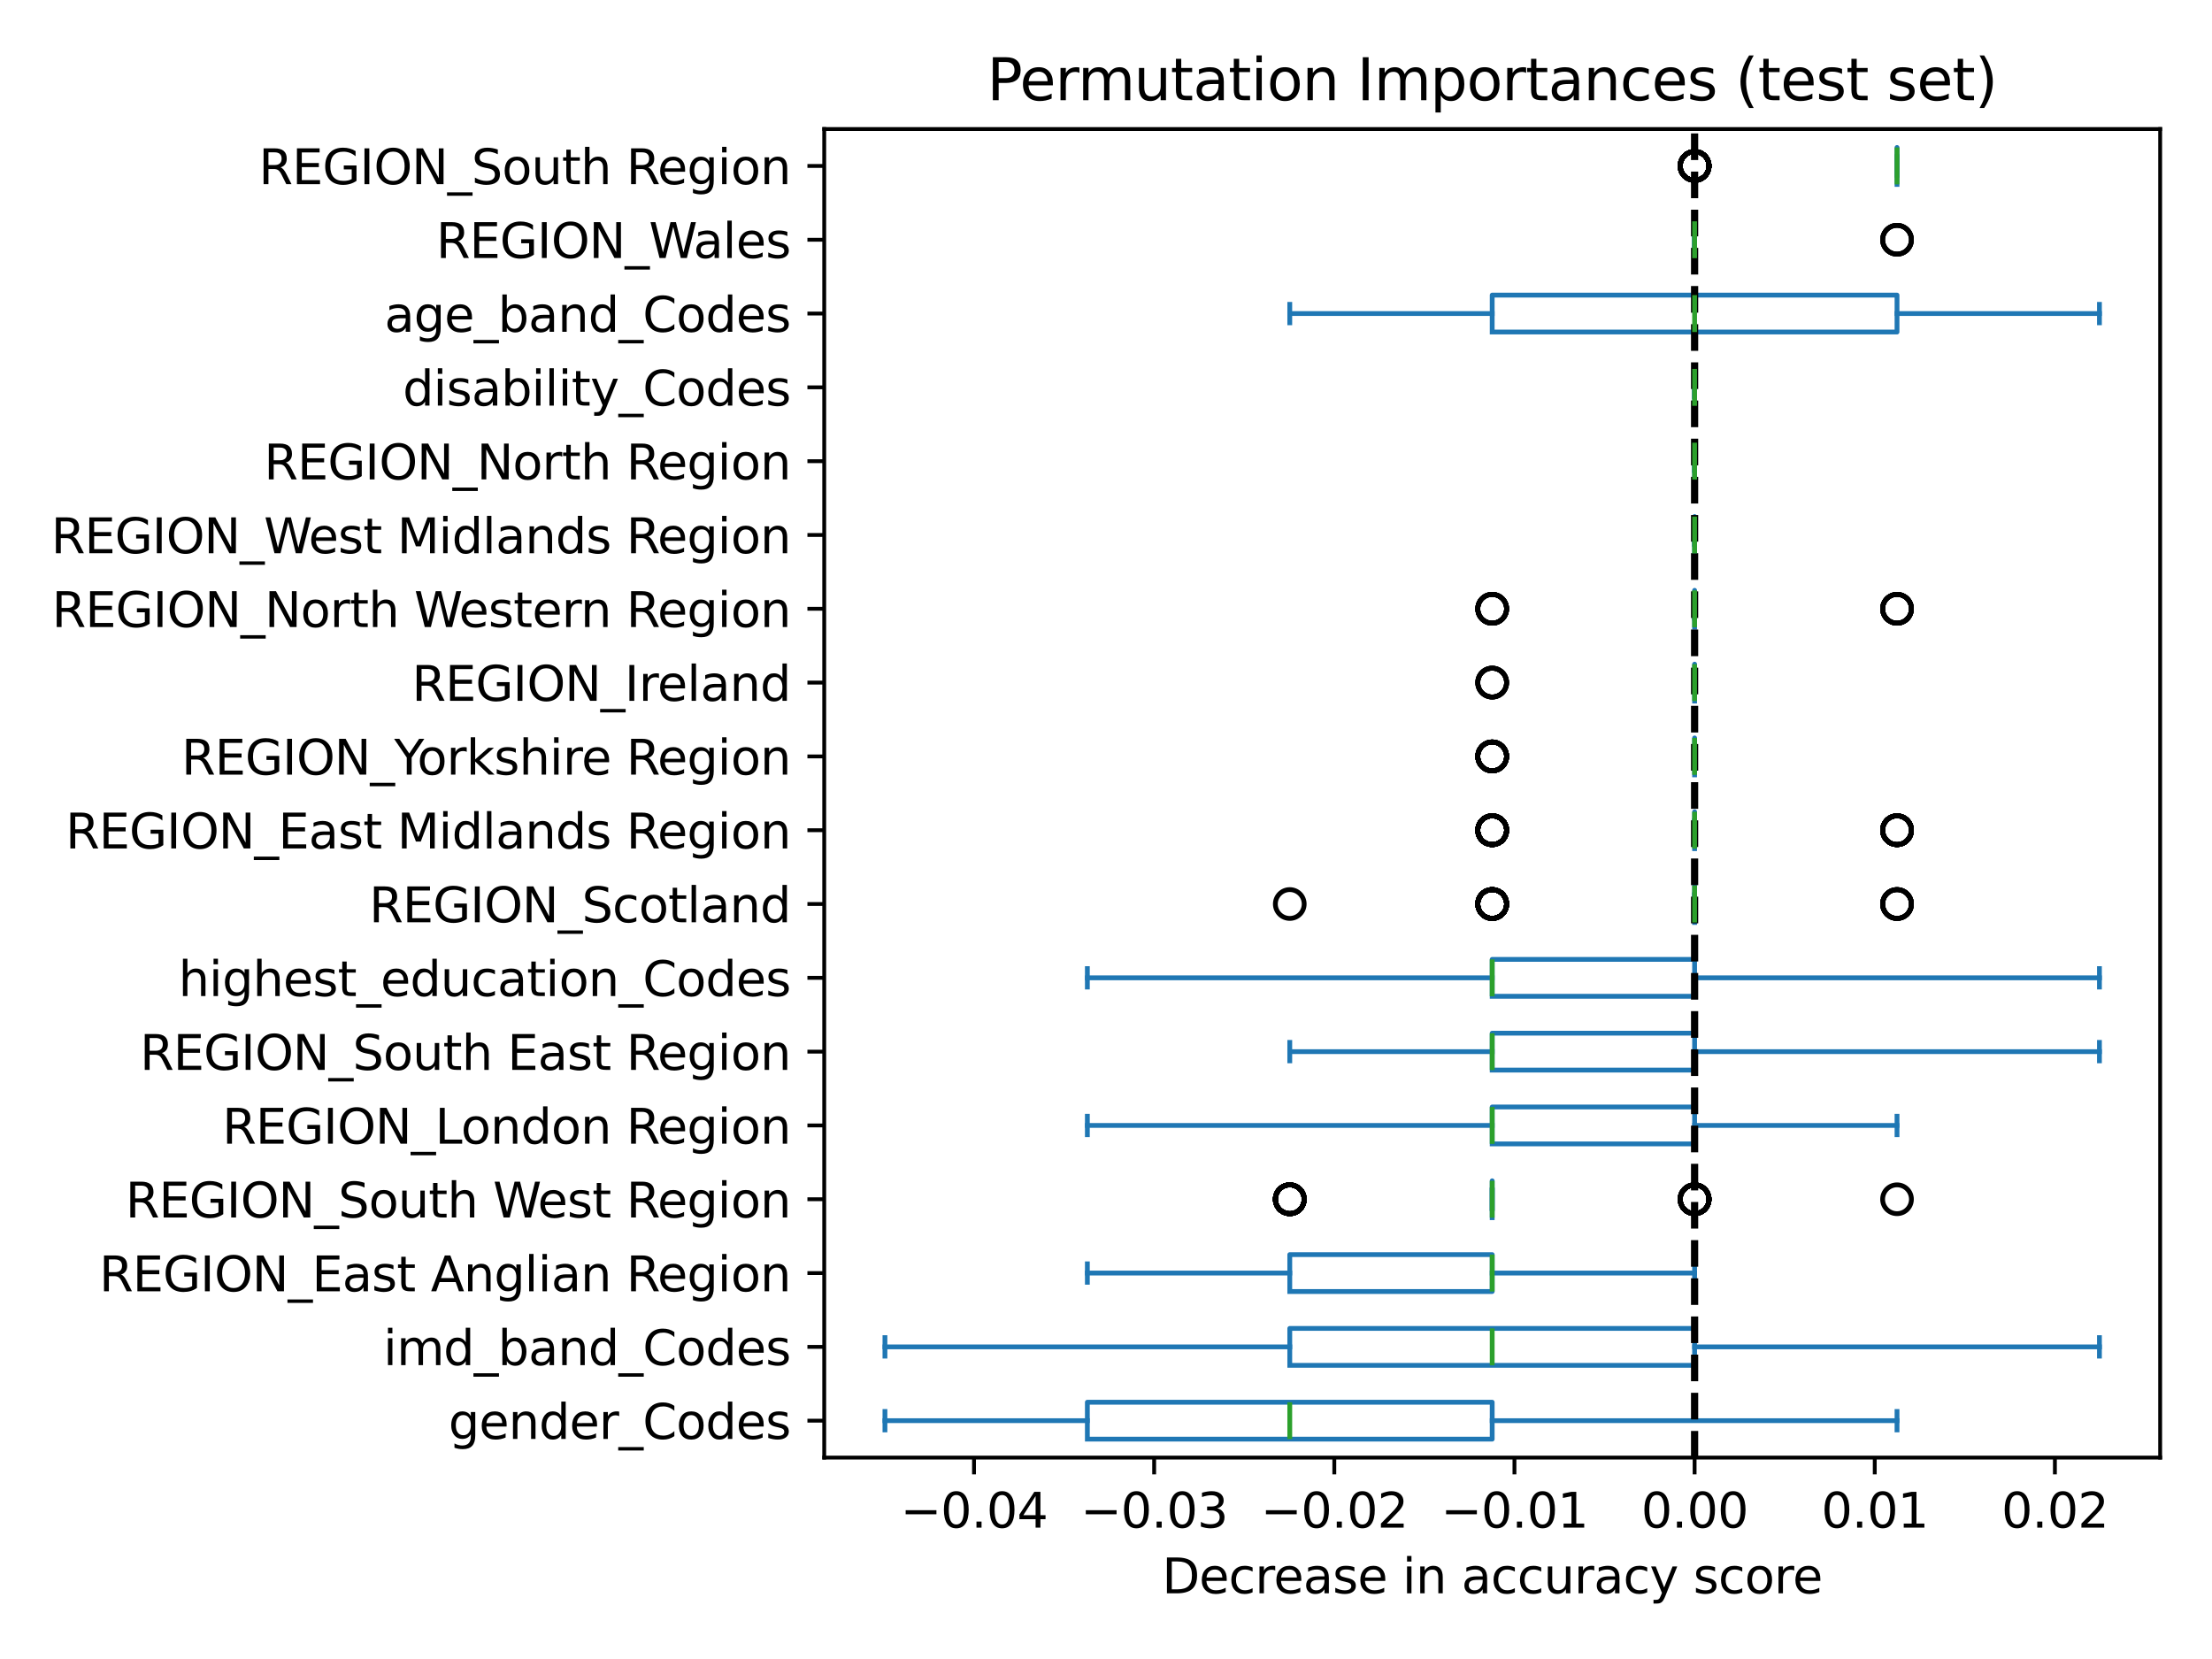 <?xml version="1.0" encoding="utf-8" standalone="no"?>
<!DOCTYPE svg PUBLIC "-//W3C//DTD SVG 1.1//EN"
  "http://www.w3.org/Graphics/SVG/1.1/DTD/svg11.dtd">
<svg xmlns:xlink="http://www.w3.org/1999/xlink" width="460.8pt" height="345.6pt" viewBox="0 0 460.8 345.6" xmlns="http://www.w3.org/2000/svg" version="1.1">
 <defs>
  <style type="text/css">*{stroke-linejoin: round; stroke-linecap: butt}</style>
 </defs>
 <g id="figure_1">
  <g id="patch_1">
   <path d="M 0 345.6 
L 460.8 345.6 
L 460.8 0 
L 0 0 
z
" style="fill: #ffffff"/>
  </g>
  <g id="axes_1">
   <g id="patch_2">
    <path d="M 171.7 303.64 
L 450 303.64 
L 450 26.88 
L 171.7 26.88 
z
" style="fill: #ffffff"/>
   </g>
   <g id="matplotlib.axis_1">
    <g id="xtick_1">
     <g id="line2d_1">
      <defs>
       <path id="m0f8f3daf00" d="M 0 0 
L 0 3.5 
" style="stroke: #000000; stroke-width: 0.8"/>
      </defs>
      <g>
       <use xlink:href="#m0f8f3daf00" x="202.903" y="303.64" style="stroke: #000000; stroke-width: 0.8"/>
      </g>
     </g>
     <g id="text_1">
      <!-- −0.04 -->
      <g transform="translate(187.581 318.238) scale(0.1 -0.1)">
       <defs>
        <path id="DejaVuSans-2212" d="M 678 2272 
L 4684 2272 
L 4684 1741 
L 678 1741 
L 678 2272 
z
" transform="scale(0.016)"/>
        <path id="DejaVuSans-30" d="M 2034 4250 
Q 1547 4250 1301 3770 
Q 1056 3291 1056 2328 
Q 1056 1369 1301 889 
Q 1547 409 2034 409 
Q 2525 409 2770 889 
Q 3016 1369 3016 2328 
Q 3016 3291 2770 3770 
Q 2525 4250 2034 4250 
z
M 2034 4750 
Q 2819 4750 3233 4129 
Q 3647 3509 3647 2328 
Q 3647 1150 3233 529 
Q 2819 -91 2034 -91 
Q 1250 -91 836 529 
Q 422 1150 422 2328 
Q 422 3509 836 4129 
Q 1250 4750 2034 4750 
z
" transform="scale(0.016)"/>
        <path id="DejaVuSans-2e" d="M 684 794 
L 1344 794 
L 1344 0 
L 684 0 
L 684 794 
z
" transform="scale(0.016)"/>
        <path id="DejaVuSans-34" d="M 2419 4116 
L 825 1625 
L 2419 1625 
L 2419 4116 
z
M 2253 4666 
L 3047 4666 
L 3047 1625 
L 3713 1625 
L 3713 1100 
L 3047 1100 
L 3047 0 
L 2419 0 
L 2419 1100 
L 313 1100 
L 313 1709 
L 2253 4666 
z
" transform="scale(0.016)"/>
       </defs>
       <use xlink:href="#DejaVuSans-2212"/>
       <use xlink:href="#DejaVuSans-30" x="83.789"/>
       <use xlink:href="#DejaVuSans-2e" x="147.412"/>
       <use xlink:href="#DejaVuSans-30" x="179.199"/>
       <use xlink:href="#DejaVuSans-34" x="242.822"/>
      </g>
     </g>
    </g>
    <g id="xtick_2">
     <g id="line2d_2">
      <g>
       <use xlink:href="#m0f8f3daf00" x="240.432" y="303.64" style="stroke: #000000; stroke-width: 0.8"/>
      </g>
     </g>
     <g id="text_2">
      <!-- −0.03 -->
      <g transform="translate(225.109 318.238) scale(0.1 -0.1)">
       <defs>
        <path id="DejaVuSans-33" d="M 2597 2516 
Q 3050 2419 3304 2112 
Q 3559 1806 3559 1356 
Q 3559 666 3084 287 
Q 2609 -91 1734 -91 
Q 1441 -91 1130 -33 
Q 819 25 488 141 
L 488 750 
Q 750 597 1062 519 
Q 1375 441 1716 441 
Q 2309 441 2620 675 
Q 2931 909 2931 1356 
Q 2931 1769 2642 2001 
Q 2353 2234 1838 2234 
L 1294 2234 
L 1294 2753 
L 1863 2753 
Q 2328 2753 2575 2939 
Q 2822 3125 2822 3475 
Q 2822 3834 2567 4026 
Q 2313 4219 1838 4219 
Q 1578 4219 1281 4162 
Q 984 4106 628 3988 
L 628 4550 
Q 988 4650 1302 4700 
Q 1616 4750 1894 4750 
Q 2613 4750 3031 4423 
Q 3450 4097 3450 3541 
Q 3450 3153 3228 2886 
Q 3006 2619 2597 2516 
z
" transform="scale(0.016)"/>
       </defs>
       <use xlink:href="#DejaVuSans-2212"/>
       <use xlink:href="#DejaVuSans-30" x="83.789"/>
       <use xlink:href="#DejaVuSans-2e" x="147.412"/>
       <use xlink:href="#DejaVuSans-30" x="179.199"/>
       <use xlink:href="#DejaVuSans-33" x="242.822"/>
      </g>
     </g>
    </g>
    <g id="xtick_3">
     <g id="line2d_3">
      <g>
       <use xlink:href="#m0f8f3daf00" x="277.96" y="303.64" style="stroke: #000000; stroke-width: 0.8"/>
      </g>
     </g>
     <g id="text_3">
      <!-- −0.02 -->
      <g transform="translate(262.637 318.238) scale(0.1 -0.1)">
       <defs>
        <path id="DejaVuSans-32" d="M 1228 531 
L 3431 531 
L 3431 0 
L 469 0 
L 469 531 
Q 828 903 1448 1529 
Q 2069 2156 2228 2338 
Q 2531 2678 2651 2914 
Q 2772 3150 2772 3378 
Q 2772 3750 2511 3984 
Q 2250 4219 1831 4219 
Q 1534 4219 1204 4116 
Q 875 4013 500 3803 
L 500 4441 
Q 881 4594 1212 4672 
Q 1544 4750 1819 4750 
Q 2544 4750 2975 4387 
Q 3406 4025 3406 3419 
Q 3406 3131 3298 2873 
Q 3191 2616 2906 2266 
Q 2828 2175 2409 1742 
Q 1991 1309 1228 531 
z
" transform="scale(0.016)"/>
       </defs>
       <use xlink:href="#DejaVuSans-2212"/>
       <use xlink:href="#DejaVuSans-30" x="83.789"/>
       <use xlink:href="#DejaVuSans-2e" x="147.412"/>
       <use xlink:href="#DejaVuSans-30" x="179.199"/>
       <use xlink:href="#DejaVuSans-32" x="242.822"/>
      </g>
     </g>
    </g>
    <g id="xtick_4">
     <g id="line2d_4">
      <g>
       <use xlink:href="#m0f8f3daf00" x="315.488" y="303.64" style="stroke: #000000; stroke-width: 0.8"/>
      </g>
     </g>
     <g id="text_4">
      <!-- −0.01 -->
      <g transform="translate(300.166 318.238) scale(0.1 -0.1)">
       <defs>
        <path id="DejaVuSans-31" d="M 794 531 
L 1825 531 
L 1825 4091 
L 703 3866 
L 703 4441 
L 1819 4666 
L 2450 4666 
L 2450 531 
L 3481 531 
L 3481 0 
L 794 0 
L 794 531 
z
" transform="scale(0.016)"/>
       </defs>
       <use xlink:href="#DejaVuSans-2212"/>
       <use xlink:href="#DejaVuSans-30" x="83.789"/>
       <use xlink:href="#DejaVuSans-2e" x="147.412"/>
       <use xlink:href="#DejaVuSans-30" x="179.199"/>
       <use xlink:href="#DejaVuSans-31" x="242.822"/>
      </g>
     </g>
    </g>
    <g id="xtick_5">
     <g id="line2d_5">
      <g>
       <use xlink:href="#m0f8f3daf00" x="353.017" y="303.64" style="stroke: #000000; stroke-width: 0.8"/>
      </g>
     </g>
     <g id="text_5">
      <!-- 0.00 -->
      <g transform="translate(341.884 318.238) scale(0.1 -0.1)">
       <use xlink:href="#DejaVuSans-30"/>
       <use xlink:href="#DejaVuSans-2e" x="63.623"/>
       <use xlink:href="#DejaVuSans-30" x="95.41"/>
       <use xlink:href="#DejaVuSans-30" x="159.033"/>
      </g>
     </g>
    </g>
    <g id="xtick_6">
     <g id="line2d_6">
      <g>
       <use xlink:href="#m0f8f3daf00" x="390.545" y="303.64" style="stroke: #000000; stroke-width: 0.8"/>
      </g>
     </g>
     <g id="text_6">
      <!-- 0.01 -->
      <g transform="translate(379.412 318.238) scale(0.1 -0.1)">
       <use xlink:href="#DejaVuSans-30"/>
       <use xlink:href="#DejaVuSans-2e" x="63.623"/>
       <use xlink:href="#DejaVuSans-30" x="95.41"/>
       <use xlink:href="#DejaVuSans-31" x="159.033"/>
      </g>
     </g>
    </g>
    <g id="xtick_7">
     <g id="line2d_7">
      <g>
       <use xlink:href="#m0f8f3daf00" x="428.073" y="303.64" style="stroke: #000000; stroke-width: 0.8"/>
      </g>
     </g>
     <g id="text_7">
      <!-- 0.02 -->
      <g transform="translate(416.941 318.238) scale(0.1 -0.1)">
       <use xlink:href="#DejaVuSans-30"/>
       <use xlink:href="#DejaVuSans-2e" x="63.623"/>
       <use xlink:href="#DejaVuSans-30" x="95.41"/>
       <use xlink:href="#DejaVuSans-32" x="159.033"/>
      </g>
     </g>
    </g>
    <g id="text_8">
     <!-- Decrease in accuracy score -->
     <g transform="translate(242.092 331.917) scale(0.1 -0.1)">
      <defs>
       <path id="DejaVuSans-44" d="M 1259 4147 
L 1259 519 
L 2022 519 
Q 2988 519 3436 956 
Q 3884 1394 3884 2338 
Q 3884 3275 3436 3711 
Q 2988 4147 2022 4147 
L 1259 4147 
z
M 628 4666 
L 1925 4666 
Q 3281 4666 3915 4102 
Q 4550 3538 4550 2338 
Q 4550 1131 3912 565 
Q 3275 0 1925 0 
L 628 0 
L 628 4666 
z
" transform="scale(0.016)"/>
       <path id="DejaVuSans-65" d="M 3597 1894 
L 3597 1613 
L 953 1613 
Q 991 1019 1311 708 
Q 1631 397 2203 397 
Q 2534 397 2845 478 
Q 3156 559 3463 722 
L 3463 178 
Q 3153 47 2828 -22 
Q 2503 -91 2169 -91 
Q 1331 -91 842 396 
Q 353 884 353 1716 
Q 353 2575 817 3079 
Q 1281 3584 2069 3584 
Q 2775 3584 3186 3129 
Q 3597 2675 3597 1894 
z
M 3022 2063 
Q 3016 2534 2758 2815 
Q 2500 3097 2075 3097 
Q 1594 3097 1305 2825 
Q 1016 2553 972 2059 
L 3022 2063 
z
" transform="scale(0.016)"/>
       <path id="DejaVuSans-63" d="M 3122 3366 
L 3122 2828 
Q 2878 2963 2633 3030 
Q 2388 3097 2138 3097 
Q 1578 3097 1268 2742 
Q 959 2388 959 1747 
Q 959 1106 1268 751 
Q 1578 397 2138 397 
Q 2388 397 2633 464 
Q 2878 531 3122 666 
L 3122 134 
Q 2881 22 2623 -34 
Q 2366 -91 2075 -91 
Q 1284 -91 818 406 
Q 353 903 353 1747 
Q 353 2603 823 3093 
Q 1294 3584 2113 3584 
Q 2378 3584 2631 3529 
Q 2884 3475 3122 3366 
z
" transform="scale(0.016)"/>
       <path id="DejaVuSans-72" d="M 2631 2963 
Q 2534 3019 2420 3045 
Q 2306 3072 2169 3072 
Q 1681 3072 1420 2755 
Q 1159 2438 1159 1844 
L 1159 0 
L 581 0 
L 581 3500 
L 1159 3500 
L 1159 2956 
Q 1341 3275 1631 3429 
Q 1922 3584 2338 3584 
Q 2397 3584 2469 3576 
Q 2541 3569 2628 3553 
L 2631 2963 
z
" transform="scale(0.016)"/>
       <path id="DejaVuSans-61" d="M 2194 1759 
Q 1497 1759 1228 1600 
Q 959 1441 959 1056 
Q 959 750 1161 570 
Q 1363 391 1709 391 
Q 2188 391 2477 730 
Q 2766 1069 2766 1631 
L 2766 1759 
L 2194 1759 
z
M 3341 1997 
L 3341 0 
L 2766 0 
L 2766 531 
Q 2569 213 2275 61 
Q 1981 -91 1556 -91 
Q 1019 -91 701 211 
Q 384 513 384 1019 
Q 384 1609 779 1909 
Q 1175 2209 1959 2209 
L 2766 2209 
L 2766 2266 
Q 2766 2663 2505 2880 
Q 2244 3097 1772 3097 
Q 1472 3097 1187 3025 
Q 903 2953 641 2809 
L 641 3341 
Q 956 3463 1253 3523 
Q 1550 3584 1831 3584 
Q 2591 3584 2966 3190 
Q 3341 2797 3341 1997 
z
" transform="scale(0.016)"/>
       <path id="DejaVuSans-73" d="M 2834 3397 
L 2834 2853 
Q 2591 2978 2328 3040 
Q 2066 3103 1784 3103 
Q 1356 3103 1142 2972 
Q 928 2841 928 2578 
Q 928 2378 1081 2264 
Q 1234 2150 1697 2047 
L 1894 2003 
Q 2506 1872 2764 1633 
Q 3022 1394 3022 966 
Q 3022 478 2636 193 
Q 2250 -91 1575 -91 
Q 1294 -91 989 -36 
Q 684 19 347 128 
L 347 722 
Q 666 556 975 473 
Q 1284 391 1588 391 
Q 1994 391 2212 530 
Q 2431 669 2431 922 
Q 2431 1156 2273 1281 
Q 2116 1406 1581 1522 
L 1381 1569 
Q 847 1681 609 1914 
Q 372 2147 372 2553 
Q 372 3047 722 3315 
Q 1072 3584 1716 3584 
Q 2034 3584 2315 3537 
Q 2597 3491 2834 3397 
z
" transform="scale(0.016)"/>
       <path id="DejaVuSans-20" transform="scale(0.016)"/>
       <path id="DejaVuSans-69" d="M 603 3500 
L 1178 3500 
L 1178 0 
L 603 0 
L 603 3500 
z
M 603 4863 
L 1178 4863 
L 1178 4134 
L 603 4134 
L 603 4863 
z
" transform="scale(0.016)"/>
       <path id="DejaVuSans-6e" d="M 3513 2113 
L 3513 0 
L 2938 0 
L 2938 2094 
Q 2938 2591 2744 2837 
Q 2550 3084 2163 3084 
Q 1697 3084 1428 2787 
Q 1159 2491 1159 1978 
L 1159 0 
L 581 0 
L 581 3500 
L 1159 3500 
L 1159 2956 
Q 1366 3272 1645 3428 
Q 1925 3584 2291 3584 
Q 2894 3584 3203 3211 
Q 3513 2838 3513 2113 
z
" transform="scale(0.016)"/>
       <path id="DejaVuSans-75" d="M 544 1381 
L 544 3500 
L 1119 3500 
L 1119 1403 
Q 1119 906 1312 657 
Q 1506 409 1894 409 
Q 2359 409 2629 706 
Q 2900 1003 2900 1516 
L 2900 3500 
L 3475 3500 
L 3475 0 
L 2900 0 
L 2900 538 
Q 2691 219 2414 64 
Q 2138 -91 1772 -91 
Q 1169 -91 856 284 
Q 544 659 544 1381 
z
M 1991 3584 
L 1991 3584 
z
" transform="scale(0.016)"/>
       <path id="DejaVuSans-79" d="M 2059 -325 
Q 1816 -950 1584 -1140 
Q 1353 -1331 966 -1331 
L 506 -1331 
L 506 -850 
L 844 -850 
Q 1081 -850 1212 -737 
Q 1344 -625 1503 -206 
L 1606 56 
L 191 3500 
L 800 3500 
L 1894 763 
L 2988 3500 
L 3597 3500 
L 2059 -325 
z
" transform="scale(0.016)"/>
       <path id="DejaVuSans-6f" d="M 1959 3097 
Q 1497 3097 1228 2736 
Q 959 2375 959 1747 
Q 959 1119 1226 758 
Q 1494 397 1959 397 
Q 2419 397 2687 759 
Q 2956 1122 2956 1747 
Q 2956 2369 2687 2733 
Q 2419 3097 1959 3097 
z
M 1959 3584 
Q 2709 3584 3137 3096 
Q 3566 2609 3566 1747 
Q 3566 888 3137 398 
Q 2709 -91 1959 -91 
Q 1206 -91 779 398 
Q 353 888 353 1747 
Q 353 2609 779 3096 
Q 1206 3584 1959 3584 
z
" transform="scale(0.016)"/>
      </defs>
      <use xlink:href="#DejaVuSans-44"/>
      <use xlink:href="#DejaVuSans-65" x="77.002"/>
      <use xlink:href="#DejaVuSans-63" x="138.525"/>
      <use xlink:href="#DejaVuSans-72" x="193.506"/>
      <use xlink:href="#DejaVuSans-65" x="232.369"/>
      <use xlink:href="#DejaVuSans-61" x="293.893"/>
      <use xlink:href="#DejaVuSans-73" x="355.172"/>
      <use xlink:href="#DejaVuSans-65" x="407.271"/>
      <use xlink:href="#DejaVuSans-20" x="468.795"/>
      <use xlink:href="#DejaVuSans-69" x="500.582"/>
      <use xlink:href="#DejaVuSans-6e" x="528.365"/>
      <use xlink:href="#DejaVuSans-20" x="591.744"/>
      <use xlink:href="#DejaVuSans-61" x="623.531"/>
      <use xlink:href="#DejaVuSans-63" x="684.811"/>
      <use xlink:href="#DejaVuSans-63" x="739.791"/>
      <use xlink:href="#DejaVuSans-75" x="794.771"/>
      <use xlink:href="#DejaVuSans-72" x="858.15"/>
      <use xlink:href="#DejaVuSans-61" x="899.264"/>
      <use xlink:href="#DejaVuSans-63" x="960.543"/>
      <use xlink:href="#DejaVuSans-79" x="1015.523"/>
      <use xlink:href="#DejaVuSans-20" x="1074.703"/>
      <use xlink:href="#DejaVuSans-73" x="1106.49"/>
      <use xlink:href="#DejaVuSans-63" x="1158.59"/>
      <use xlink:href="#DejaVuSans-6f" x="1213.57"/>
      <use xlink:href="#DejaVuSans-72" x="1274.752"/>
      <use xlink:href="#DejaVuSans-65" x="1313.615"/>
     </g>
    </g>
   </g>
   <g id="matplotlib.axis_2">
    <g id="ytick_1">
     <g id="line2d_8">
      <defs>
       <path id="mcd2c028429" d="M 0 0 
L -3.5 0 
" style="stroke: #000000; stroke-width: 0.8"/>
      </defs>
      <g>
       <use xlink:href="#mcd2c028429" x="171.7" y="295.952" style="stroke: #000000; stroke-width: 0.8"/>
      </g>
     </g>
     <g id="text_9">
      <!-- gender_Codes -->
      <g transform="translate(93.436 299.751) scale(0.1 -0.1)">
       <defs>
        <path id="DejaVuSans-67" d="M 2906 1791 
Q 2906 2416 2648 2759 
Q 2391 3103 1925 3103 
Q 1463 3103 1205 2759 
Q 947 2416 947 1791 
Q 947 1169 1205 825 
Q 1463 481 1925 481 
Q 2391 481 2648 825 
Q 2906 1169 2906 1791 
z
M 3481 434 
Q 3481 -459 3084 -895 
Q 2688 -1331 1869 -1331 
Q 1566 -1331 1297 -1286 
Q 1028 -1241 775 -1147 
L 775 -588 
Q 1028 -725 1275 -790 
Q 1522 -856 1778 -856 
Q 2344 -856 2625 -561 
Q 2906 -266 2906 331 
L 2906 616 
Q 2728 306 2450 153 
Q 2172 0 1784 0 
Q 1141 0 747 490 
Q 353 981 353 1791 
Q 353 2603 747 3093 
Q 1141 3584 1784 3584 
Q 2172 3584 2450 3431 
Q 2728 3278 2906 2969 
L 2906 3500 
L 3481 3500 
L 3481 434 
z
" transform="scale(0.016)"/>
        <path id="DejaVuSans-64" d="M 2906 2969 
L 2906 4863 
L 3481 4863 
L 3481 0 
L 2906 0 
L 2906 525 
Q 2725 213 2448 61 
Q 2172 -91 1784 -91 
Q 1150 -91 751 415 
Q 353 922 353 1747 
Q 353 2572 751 3078 
Q 1150 3584 1784 3584 
Q 2172 3584 2448 3432 
Q 2725 3281 2906 2969 
z
M 947 1747 
Q 947 1113 1208 752 
Q 1469 391 1925 391 
Q 2381 391 2643 752 
Q 2906 1113 2906 1747 
Q 2906 2381 2643 2742 
Q 2381 3103 1925 3103 
Q 1469 3103 1208 2742 
Q 947 2381 947 1747 
z
" transform="scale(0.016)"/>
        <path id="DejaVuSans-5f" d="M 3263 -1063 
L 3263 -1509 
L -63 -1509 
L -63 -1063 
L 3263 -1063 
z
" transform="scale(0.016)"/>
        <path id="DejaVuSans-43" d="M 4122 4306 
L 4122 3641 
Q 3803 3938 3442 4084 
Q 3081 4231 2675 4231 
Q 1875 4231 1450 3742 
Q 1025 3253 1025 2328 
Q 1025 1406 1450 917 
Q 1875 428 2675 428 
Q 3081 428 3442 575 
Q 3803 722 4122 1019 
L 4122 359 
Q 3791 134 3420 21 
Q 3050 -91 2638 -91 
Q 1578 -91 968 557 
Q 359 1206 359 2328 
Q 359 3453 968 4101 
Q 1578 4750 2638 4750 
Q 3056 4750 3426 4639 
Q 3797 4528 4122 4306 
z
" transform="scale(0.016)"/>
       </defs>
       <use xlink:href="#DejaVuSans-67"/>
       <use xlink:href="#DejaVuSans-65" x="63.477"/>
       <use xlink:href="#DejaVuSans-6e" x="125"/>
       <use xlink:href="#DejaVuSans-64" x="188.379"/>
       <use xlink:href="#DejaVuSans-65" x="251.855"/>
       <use xlink:href="#DejaVuSans-72" x="313.379"/>
       <use xlink:href="#DejaVuSans-5f" x="354.492"/>
       <use xlink:href="#DejaVuSans-43" x="404.492"/>
       <use xlink:href="#DejaVuSans-6f" x="474.316"/>
       <use xlink:href="#DejaVuSans-64" x="535.498"/>
       <use xlink:href="#DejaVuSans-65" x="598.975"/>
       <use xlink:href="#DejaVuSans-73" x="660.498"/>
      </g>
     </g>
    </g>
    <g id="ytick_2">
     <g id="line2d_9">
      <g>
       <use xlink:href="#mcd2c028429" x="171.7" y="280.577" style="stroke: #000000; stroke-width: 0.8"/>
      </g>
     </g>
     <g id="text_10">
      <!-- imd_band_Codes -->
      <g transform="translate(79.858 284.376) scale(0.1 -0.1)">
       <defs>
        <path id="DejaVuSans-6d" d="M 3328 2828 
Q 3544 3216 3844 3400 
Q 4144 3584 4550 3584 
Q 5097 3584 5394 3201 
Q 5691 2819 5691 2113 
L 5691 0 
L 5113 0 
L 5113 2094 
Q 5113 2597 4934 2840 
Q 4756 3084 4391 3084 
Q 3944 3084 3684 2787 
Q 3425 2491 3425 1978 
L 3425 0 
L 2847 0 
L 2847 2094 
Q 2847 2600 2669 2842 
Q 2491 3084 2119 3084 
Q 1678 3084 1418 2786 
Q 1159 2488 1159 1978 
L 1159 0 
L 581 0 
L 581 3500 
L 1159 3500 
L 1159 2956 
Q 1356 3278 1631 3431 
Q 1906 3584 2284 3584 
Q 2666 3584 2933 3390 
Q 3200 3197 3328 2828 
z
" transform="scale(0.016)"/>
        <path id="DejaVuSans-62" d="M 3116 1747 
Q 3116 2381 2855 2742 
Q 2594 3103 2138 3103 
Q 1681 3103 1420 2742 
Q 1159 2381 1159 1747 
Q 1159 1113 1420 752 
Q 1681 391 2138 391 
Q 2594 391 2855 752 
Q 3116 1113 3116 1747 
z
M 1159 2969 
Q 1341 3281 1617 3432 
Q 1894 3584 2278 3584 
Q 2916 3584 3314 3078 
Q 3713 2572 3713 1747 
Q 3713 922 3314 415 
Q 2916 -91 2278 -91 
Q 1894 -91 1617 61 
Q 1341 213 1159 525 
L 1159 0 
L 581 0 
L 581 4863 
L 1159 4863 
L 1159 2969 
z
" transform="scale(0.016)"/>
       </defs>
       <use xlink:href="#DejaVuSans-69"/>
       <use xlink:href="#DejaVuSans-6d" x="27.783"/>
       <use xlink:href="#DejaVuSans-64" x="125.195"/>
       <use xlink:href="#DejaVuSans-5f" x="188.672"/>
       <use xlink:href="#DejaVuSans-62" x="238.672"/>
       <use xlink:href="#DejaVuSans-61" x="302.148"/>
       <use xlink:href="#DejaVuSans-6e" x="363.428"/>
       <use xlink:href="#DejaVuSans-64" x="426.807"/>
       <use xlink:href="#DejaVuSans-5f" x="490.283"/>
       <use xlink:href="#DejaVuSans-43" x="540.283"/>
       <use xlink:href="#DejaVuSans-6f" x="610.107"/>
       <use xlink:href="#DejaVuSans-64" x="671.289"/>
       <use xlink:href="#DejaVuSans-65" x="734.766"/>
       <use xlink:href="#DejaVuSans-73" x="796.289"/>
      </g>
     </g>
    </g>
    <g id="ytick_3">
     <g id="line2d_10">
      <g>
       <use xlink:href="#mcd2c028429" x="171.7" y="265.201" style="stroke: #000000; stroke-width: 0.8"/>
      </g>
     </g>
     <g id="text_11">
      <!-- REGION_East Anglian Region -->
      <g transform="translate(20.666 269) scale(0.1 -0.1)">
       <defs>
        <path id="DejaVuSans-52" d="M 2841 2188 
Q 3044 2119 3236 1894 
Q 3428 1669 3622 1275 
L 4263 0 
L 3584 0 
L 2988 1197 
Q 2756 1666 2539 1819 
Q 2322 1972 1947 1972 
L 1259 1972 
L 1259 0 
L 628 0 
L 628 4666 
L 2053 4666 
Q 2853 4666 3247 4331 
Q 3641 3997 3641 3322 
Q 3641 2881 3436 2590 
Q 3231 2300 2841 2188 
z
M 1259 4147 
L 1259 2491 
L 2053 2491 
Q 2509 2491 2742 2702 
Q 2975 2913 2975 3322 
Q 2975 3731 2742 3939 
Q 2509 4147 2053 4147 
L 1259 4147 
z
" transform="scale(0.016)"/>
        <path id="DejaVuSans-45" d="M 628 4666 
L 3578 4666 
L 3578 4134 
L 1259 4134 
L 1259 2753 
L 3481 2753 
L 3481 2222 
L 1259 2222 
L 1259 531 
L 3634 531 
L 3634 0 
L 628 0 
L 628 4666 
z
" transform="scale(0.016)"/>
        <path id="DejaVuSans-47" d="M 3809 666 
L 3809 1919 
L 2778 1919 
L 2778 2438 
L 4434 2438 
L 4434 434 
Q 4069 175 3628 42 
Q 3188 -91 2688 -91 
Q 1594 -91 976 548 
Q 359 1188 359 2328 
Q 359 3472 976 4111 
Q 1594 4750 2688 4750 
Q 3144 4750 3555 4637 
Q 3966 4525 4313 4306 
L 4313 3634 
Q 3963 3931 3569 4081 
Q 3175 4231 2741 4231 
Q 1884 4231 1454 3753 
Q 1025 3275 1025 2328 
Q 1025 1384 1454 906 
Q 1884 428 2741 428 
Q 3075 428 3337 486 
Q 3600 544 3809 666 
z
" transform="scale(0.016)"/>
        <path id="DejaVuSans-49" d="M 628 4666 
L 1259 4666 
L 1259 0 
L 628 0 
L 628 4666 
z
" transform="scale(0.016)"/>
        <path id="DejaVuSans-4f" d="M 2522 4238 
Q 1834 4238 1429 3725 
Q 1025 3213 1025 2328 
Q 1025 1447 1429 934 
Q 1834 422 2522 422 
Q 3209 422 3611 934 
Q 4013 1447 4013 2328 
Q 4013 3213 3611 3725 
Q 3209 4238 2522 4238 
z
M 2522 4750 
Q 3503 4750 4090 4092 
Q 4678 3434 4678 2328 
Q 4678 1225 4090 567 
Q 3503 -91 2522 -91 
Q 1538 -91 948 565 
Q 359 1222 359 2328 
Q 359 3434 948 4092 
Q 1538 4750 2522 4750 
z
" transform="scale(0.016)"/>
        <path id="DejaVuSans-4e" d="M 628 4666 
L 1478 4666 
L 3547 763 
L 3547 4666 
L 4159 4666 
L 4159 0 
L 3309 0 
L 1241 3903 
L 1241 0 
L 628 0 
L 628 4666 
z
" transform="scale(0.016)"/>
        <path id="DejaVuSans-74" d="M 1172 4494 
L 1172 3500 
L 2356 3500 
L 2356 3053 
L 1172 3053 
L 1172 1153 
Q 1172 725 1289 603 
Q 1406 481 1766 481 
L 2356 481 
L 2356 0 
L 1766 0 
Q 1100 0 847 248 
Q 594 497 594 1153 
L 594 3053 
L 172 3053 
L 172 3500 
L 594 3500 
L 594 4494 
L 1172 4494 
z
" transform="scale(0.016)"/>
        <path id="DejaVuSans-41" d="M 2188 4044 
L 1331 1722 
L 3047 1722 
L 2188 4044 
z
M 1831 4666 
L 2547 4666 
L 4325 0 
L 3669 0 
L 3244 1197 
L 1141 1197 
L 716 0 
L 50 0 
L 1831 4666 
z
" transform="scale(0.016)"/>
        <path id="DejaVuSans-6c" d="M 603 4863 
L 1178 4863 
L 1178 0 
L 603 0 
L 603 4863 
z
" transform="scale(0.016)"/>
       </defs>
       <use xlink:href="#DejaVuSans-52"/>
       <use xlink:href="#DejaVuSans-45" x="69.482"/>
       <use xlink:href="#DejaVuSans-47" x="132.666"/>
       <use xlink:href="#DejaVuSans-49" x="210.156"/>
       <use xlink:href="#DejaVuSans-4f" x="239.648"/>
       <use xlink:href="#DejaVuSans-4e" x="318.359"/>
       <use xlink:href="#DejaVuSans-5f" x="393.164"/>
       <use xlink:href="#DejaVuSans-45" x="443.164"/>
       <use xlink:href="#DejaVuSans-61" x="506.348"/>
       <use xlink:href="#DejaVuSans-73" x="567.627"/>
       <use xlink:href="#DejaVuSans-74" x="619.727"/>
       <use xlink:href="#DejaVuSans-20" x="658.936"/>
       <use xlink:href="#DejaVuSans-41" x="690.723"/>
       <use xlink:href="#DejaVuSans-6e" x="759.131"/>
       <use xlink:href="#DejaVuSans-67" x="822.51"/>
       <use xlink:href="#DejaVuSans-6c" x="885.986"/>
       <use xlink:href="#DejaVuSans-69" x="913.77"/>
       <use xlink:href="#DejaVuSans-61" x="941.553"/>
       <use xlink:href="#DejaVuSans-6e" x="1002.832"/>
       <use xlink:href="#DejaVuSans-20" x="1066.211"/>
       <use xlink:href="#DejaVuSans-52" x="1097.998"/>
       <use xlink:href="#DejaVuSans-65" x="1162.98"/>
       <use xlink:href="#DejaVuSans-67" x="1224.504"/>
       <use xlink:href="#DejaVuSans-69" x="1287.98"/>
       <use xlink:href="#DejaVuSans-6f" x="1315.764"/>
       <use xlink:href="#DejaVuSans-6e" x="1376.945"/>
      </g>
     </g>
    </g>
    <g id="ytick_4">
     <g id="line2d_11">
      <g>
       <use xlink:href="#mcd2c028429" x="171.7" y="249.826" style="stroke: #000000; stroke-width: 0.8"/>
      </g>
     </g>
     <g id="text_12">
      <!-- REGION_South West Region -->
      <g transform="translate(26.145 253.625) scale(0.1 -0.1)">
       <defs>
        <path id="DejaVuSans-53" d="M 3425 4513 
L 3425 3897 
Q 3066 4069 2747 4153 
Q 2428 4238 2131 4238 
Q 1616 4238 1336 4038 
Q 1056 3838 1056 3469 
Q 1056 3159 1242 3001 
Q 1428 2844 1947 2747 
L 2328 2669 
Q 3034 2534 3370 2195 
Q 3706 1856 3706 1288 
Q 3706 609 3251 259 
Q 2797 -91 1919 -91 
Q 1588 -91 1214 -16 
Q 841 59 441 206 
L 441 856 
Q 825 641 1194 531 
Q 1563 422 1919 422 
Q 2459 422 2753 634 
Q 3047 847 3047 1241 
Q 3047 1584 2836 1778 
Q 2625 1972 2144 2069 
L 1759 2144 
Q 1053 2284 737 2584 
Q 422 2884 422 3419 
Q 422 4038 858 4394 
Q 1294 4750 2059 4750 
Q 2388 4750 2728 4690 
Q 3069 4631 3425 4513 
z
" transform="scale(0.016)"/>
        <path id="DejaVuSans-68" d="M 3513 2113 
L 3513 0 
L 2938 0 
L 2938 2094 
Q 2938 2591 2744 2837 
Q 2550 3084 2163 3084 
Q 1697 3084 1428 2787 
Q 1159 2491 1159 1978 
L 1159 0 
L 581 0 
L 581 4863 
L 1159 4863 
L 1159 2956 
Q 1366 3272 1645 3428 
Q 1925 3584 2291 3584 
Q 2894 3584 3203 3211 
Q 3513 2838 3513 2113 
z
" transform="scale(0.016)"/>
        <path id="DejaVuSans-57" d="M 213 4666 
L 850 4666 
L 1831 722 
L 2809 4666 
L 3519 4666 
L 4500 722 
L 5478 4666 
L 6119 4666 
L 4947 0 
L 4153 0 
L 3169 4050 
L 2175 0 
L 1381 0 
L 213 4666 
z
" transform="scale(0.016)"/>
       </defs>
       <use xlink:href="#DejaVuSans-52"/>
       <use xlink:href="#DejaVuSans-45" x="69.482"/>
       <use xlink:href="#DejaVuSans-47" x="132.666"/>
       <use xlink:href="#DejaVuSans-49" x="210.156"/>
       <use xlink:href="#DejaVuSans-4f" x="239.648"/>
       <use xlink:href="#DejaVuSans-4e" x="318.359"/>
       <use xlink:href="#DejaVuSans-5f" x="393.164"/>
       <use xlink:href="#DejaVuSans-53" x="443.164"/>
       <use xlink:href="#DejaVuSans-6f" x="506.641"/>
       <use xlink:href="#DejaVuSans-75" x="567.822"/>
       <use xlink:href="#DejaVuSans-74" x="631.201"/>
       <use xlink:href="#DejaVuSans-68" x="670.41"/>
       <use xlink:href="#DejaVuSans-20" x="733.789"/>
       <use xlink:href="#DejaVuSans-57" x="765.576"/>
       <use xlink:href="#DejaVuSans-65" x="858.578"/>
       <use xlink:href="#DejaVuSans-73" x="920.102"/>
       <use xlink:href="#DejaVuSans-74" x="972.201"/>
       <use xlink:href="#DejaVuSans-20" x="1011.41"/>
       <use xlink:href="#DejaVuSans-52" x="1043.197"/>
       <use xlink:href="#DejaVuSans-65" x="1108.18"/>
       <use xlink:href="#DejaVuSans-67" x="1169.703"/>
       <use xlink:href="#DejaVuSans-69" x="1233.18"/>
       <use xlink:href="#DejaVuSans-6f" x="1260.963"/>
       <use xlink:href="#DejaVuSans-6e" x="1322.145"/>
      </g>
     </g>
    </g>
    <g id="ytick_5">
     <g id="line2d_12">
      <g>
       <use xlink:href="#mcd2c028429" x="171.7" y="234.45" style="stroke: #000000; stroke-width: 0.8"/>
      </g>
     </g>
     <g id="text_13">
      <!-- REGION_London Region -->
      <g transform="translate(46.311 238.249) scale(0.1 -0.1)">
       <defs>
        <path id="DejaVuSans-4c" d="M 628 4666 
L 1259 4666 
L 1259 531 
L 3531 531 
L 3531 0 
L 628 0 
L 628 4666 
z
" transform="scale(0.016)"/>
       </defs>
       <use xlink:href="#DejaVuSans-52"/>
       <use xlink:href="#DejaVuSans-45" x="69.482"/>
       <use xlink:href="#DejaVuSans-47" x="132.666"/>
       <use xlink:href="#DejaVuSans-49" x="210.156"/>
       <use xlink:href="#DejaVuSans-4f" x="239.648"/>
       <use xlink:href="#DejaVuSans-4e" x="318.359"/>
       <use xlink:href="#DejaVuSans-5f" x="393.164"/>
       <use xlink:href="#DejaVuSans-4c" x="443.164"/>
       <use xlink:href="#DejaVuSans-6f" x="497.127"/>
       <use xlink:href="#DejaVuSans-6e" x="558.309"/>
       <use xlink:href="#DejaVuSans-64" x="621.688"/>
       <use xlink:href="#DejaVuSans-6f" x="685.164"/>
       <use xlink:href="#DejaVuSans-6e" x="746.346"/>
       <use xlink:href="#DejaVuSans-20" x="809.725"/>
       <use xlink:href="#DejaVuSans-52" x="841.512"/>
       <use xlink:href="#DejaVuSans-65" x="906.494"/>
       <use xlink:href="#DejaVuSans-67" x="968.018"/>
       <use xlink:href="#DejaVuSans-69" x="1031.494"/>
       <use xlink:href="#DejaVuSans-6f" x="1059.277"/>
       <use xlink:href="#DejaVuSans-6e" x="1120.459"/>
      </g>
     </g>
    </g>
    <g id="ytick_6">
     <g id="line2d_13">
      <g>
       <use xlink:href="#mcd2c028429" x="171.7" y="219.074" style="stroke: #000000; stroke-width: 0.8"/>
      </g>
     </g>
     <g id="text_14">
      <!-- REGION_South East Region -->
      <g transform="translate(29.152 222.874) scale(0.1 -0.1)">
       <use xlink:href="#DejaVuSans-52"/>
       <use xlink:href="#DejaVuSans-45" x="69.482"/>
       <use xlink:href="#DejaVuSans-47" x="132.666"/>
       <use xlink:href="#DejaVuSans-49" x="210.156"/>
       <use xlink:href="#DejaVuSans-4f" x="239.648"/>
       <use xlink:href="#DejaVuSans-4e" x="318.359"/>
       <use xlink:href="#DejaVuSans-5f" x="393.164"/>
       <use xlink:href="#DejaVuSans-53" x="443.164"/>
       <use xlink:href="#DejaVuSans-6f" x="506.641"/>
       <use xlink:href="#DejaVuSans-75" x="567.822"/>
       <use xlink:href="#DejaVuSans-74" x="631.201"/>
       <use xlink:href="#DejaVuSans-68" x="670.41"/>
       <use xlink:href="#DejaVuSans-20" x="733.789"/>
       <use xlink:href="#DejaVuSans-45" x="765.576"/>
       <use xlink:href="#DejaVuSans-61" x="828.76"/>
       <use xlink:href="#DejaVuSans-73" x="890.039"/>
       <use xlink:href="#DejaVuSans-74" x="942.139"/>
       <use xlink:href="#DejaVuSans-20" x="981.348"/>
       <use xlink:href="#DejaVuSans-52" x="1013.135"/>
       <use xlink:href="#DejaVuSans-65" x="1078.117"/>
       <use xlink:href="#DejaVuSans-67" x="1139.641"/>
       <use xlink:href="#DejaVuSans-69" x="1203.117"/>
       <use xlink:href="#DejaVuSans-6f" x="1230.9"/>
       <use xlink:href="#DejaVuSans-6e" x="1292.082"/>
      </g>
     </g>
    </g>
    <g id="ytick_7">
     <g id="line2d_14">
      <g>
       <use xlink:href="#mcd2c028429" x="171.7" y="203.699" style="stroke: #000000; stroke-width: 0.8"/>
      </g>
     </g>
     <g id="text_15">
      <!-- highest_education_Codes -->
      <g transform="translate(37.183 207.498) scale(0.1 -0.1)">
       <use xlink:href="#DejaVuSans-68"/>
       <use xlink:href="#DejaVuSans-69" x="63.379"/>
       <use xlink:href="#DejaVuSans-67" x="91.162"/>
       <use xlink:href="#DejaVuSans-68" x="154.639"/>
       <use xlink:href="#DejaVuSans-65" x="218.018"/>
       <use xlink:href="#DejaVuSans-73" x="279.541"/>
       <use xlink:href="#DejaVuSans-74" x="331.641"/>
       <use xlink:href="#DejaVuSans-5f" x="370.85"/>
       <use xlink:href="#DejaVuSans-65" x="420.85"/>
       <use xlink:href="#DejaVuSans-64" x="482.373"/>
       <use xlink:href="#DejaVuSans-75" x="545.85"/>
       <use xlink:href="#DejaVuSans-63" x="609.229"/>
       <use xlink:href="#DejaVuSans-61" x="664.209"/>
       <use xlink:href="#DejaVuSans-74" x="725.488"/>
       <use xlink:href="#DejaVuSans-69" x="764.697"/>
       <use xlink:href="#DejaVuSans-6f" x="792.48"/>
       <use xlink:href="#DejaVuSans-6e" x="853.662"/>
       <use xlink:href="#DejaVuSans-5f" x="917.041"/>
       <use xlink:href="#DejaVuSans-43" x="967.041"/>
       <use xlink:href="#DejaVuSans-6f" x="1036.865"/>
       <use xlink:href="#DejaVuSans-64" x="1098.047"/>
       <use xlink:href="#DejaVuSans-65" x="1161.523"/>
       <use xlink:href="#DejaVuSans-73" x="1223.047"/>
      </g>
     </g>
    </g>
    <g id="ytick_8">
     <g id="line2d_15">
      <g>
       <use xlink:href="#mcd2c028429" x="171.7" y="188.323" style="stroke: #000000; stroke-width: 0.8"/>
      </g>
     </g>
     <g id="text_16">
      <!-- REGION_Scotland -->
      <g transform="translate(76.903 192.123) scale(0.1 -0.1)">
       <use xlink:href="#DejaVuSans-52"/>
       <use xlink:href="#DejaVuSans-45" x="69.482"/>
       <use xlink:href="#DejaVuSans-47" x="132.666"/>
       <use xlink:href="#DejaVuSans-49" x="210.156"/>
       <use xlink:href="#DejaVuSans-4f" x="239.648"/>
       <use xlink:href="#DejaVuSans-4e" x="318.359"/>
       <use xlink:href="#DejaVuSans-5f" x="393.164"/>
       <use xlink:href="#DejaVuSans-53" x="443.164"/>
       <use xlink:href="#DejaVuSans-63" x="506.641"/>
       <use xlink:href="#DejaVuSans-6f" x="561.621"/>
       <use xlink:href="#DejaVuSans-74" x="622.803"/>
       <use xlink:href="#DejaVuSans-6c" x="662.012"/>
       <use xlink:href="#DejaVuSans-61" x="689.795"/>
       <use xlink:href="#DejaVuSans-6e" x="751.074"/>
       <use xlink:href="#DejaVuSans-64" x="814.453"/>
      </g>
     </g>
    </g>
    <g id="ytick_9">
     <g id="line2d_16">
      <g>
       <use xlink:href="#mcd2c028429" x="171.7" y="172.948" style="stroke: #000000; stroke-width: 0.8"/>
      </g>
     </g>
     <g id="text_17">
      <!-- REGION_East Midlands Region -->
      <g transform="translate(13.658 176.747) scale(0.1 -0.1)">
       <defs>
        <path id="DejaVuSans-4d" d="M 628 4666 
L 1569 4666 
L 2759 1491 
L 3956 4666 
L 4897 4666 
L 4897 0 
L 4281 0 
L 4281 4097 
L 3078 897 
L 2444 897 
L 1241 4097 
L 1241 0 
L 628 0 
L 628 4666 
z
" transform="scale(0.016)"/>
       </defs>
       <use xlink:href="#DejaVuSans-52"/>
       <use xlink:href="#DejaVuSans-45" x="69.482"/>
       <use xlink:href="#DejaVuSans-47" x="132.666"/>
       <use xlink:href="#DejaVuSans-49" x="210.156"/>
       <use xlink:href="#DejaVuSans-4f" x="239.648"/>
       <use xlink:href="#DejaVuSans-4e" x="318.359"/>
       <use xlink:href="#DejaVuSans-5f" x="393.164"/>
       <use xlink:href="#DejaVuSans-45" x="443.164"/>
       <use xlink:href="#DejaVuSans-61" x="506.348"/>
       <use xlink:href="#DejaVuSans-73" x="567.627"/>
       <use xlink:href="#DejaVuSans-74" x="619.727"/>
       <use xlink:href="#DejaVuSans-20" x="658.936"/>
       <use xlink:href="#DejaVuSans-4d" x="690.723"/>
       <use xlink:href="#DejaVuSans-69" x="777.002"/>
       <use xlink:href="#DejaVuSans-64" x="804.785"/>
       <use xlink:href="#DejaVuSans-6c" x="868.262"/>
       <use xlink:href="#DejaVuSans-61" x="896.045"/>
       <use xlink:href="#DejaVuSans-6e" x="957.324"/>
       <use xlink:href="#DejaVuSans-64" x="1020.703"/>
       <use xlink:href="#DejaVuSans-73" x="1084.18"/>
       <use xlink:href="#DejaVuSans-20" x="1136.279"/>
       <use xlink:href="#DejaVuSans-52" x="1168.066"/>
       <use xlink:href="#DejaVuSans-65" x="1233.049"/>
       <use xlink:href="#DejaVuSans-67" x="1294.572"/>
       <use xlink:href="#DejaVuSans-69" x="1358.049"/>
       <use xlink:href="#DejaVuSans-6f" x="1385.832"/>
       <use xlink:href="#DejaVuSans-6e" x="1447.014"/>
      </g>
     </g>
    </g>
    <g id="ytick_10">
     <g id="line2d_17">
      <g>
       <use xlink:href="#mcd2c028429" x="171.7" y="157.572" style="stroke: #000000; stroke-width: 0.8"/>
      </g>
     </g>
     <g id="text_18">
      <!-- REGION_Yorkshire Region -->
      <g transform="translate(37.802 161.371) scale(0.1 -0.1)">
       <defs>
        <path id="DejaVuSans-59" d="M -13 4666 
L 666 4666 
L 1959 2747 
L 3244 4666 
L 3922 4666 
L 2272 2222 
L 2272 0 
L 1638 0 
L 1638 2222 
L -13 4666 
z
" transform="scale(0.016)"/>
        <path id="DejaVuSans-6b" d="M 581 4863 
L 1159 4863 
L 1159 1991 
L 2875 3500 
L 3609 3500 
L 1753 1863 
L 3688 0 
L 2938 0 
L 1159 1709 
L 1159 0 
L 581 0 
L 581 4863 
z
" transform="scale(0.016)"/>
       </defs>
       <use xlink:href="#DejaVuSans-52"/>
       <use xlink:href="#DejaVuSans-45" x="69.482"/>
       <use xlink:href="#DejaVuSans-47" x="132.666"/>
       <use xlink:href="#DejaVuSans-49" x="210.156"/>
       <use xlink:href="#DejaVuSans-4f" x="239.648"/>
       <use xlink:href="#DejaVuSans-4e" x="318.359"/>
       <use xlink:href="#DejaVuSans-5f" x="393.164"/>
       <use xlink:href="#DejaVuSans-59" x="443.164"/>
       <use xlink:href="#DejaVuSans-6f" x="490.998"/>
       <use xlink:href="#DejaVuSans-72" x="552.18"/>
       <use xlink:href="#DejaVuSans-6b" x="593.293"/>
       <use xlink:href="#DejaVuSans-73" x="651.203"/>
       <use xlink:href="#DejaVuSans-68" x="703.303"/>
       <use xlink:href="#DejaVuSans-69" x="766.682"/>
       <use xlink:href="#DejaVuSans-72" x="794.465"/>
       <use xlink:href="#DejaVuSans-65" x="833.328"/>
       <use xlink:href="#DejaVuSans-20" x="894.852"/>
       <use xlink:href="#DejaVuSans-52" x="926.639"/>
       <use xlink:href="#DejaVuSans-65" x="991.621"/>
       <use xlink:href="#DejaVuSans-67" x="1053.145"/>
       <use xlink:href="#DejaVuSans-69" x="1116.621"/>
       <use xlink:href="#DejaVuSans-6f" x="1144.404"/>
       <use xlink:href="#DejaVuSans-6e" x="1205.586"/>
      </g>
     </g>
    </g>
    <g id="ytick_11">
     <g id="line2d_18">
      <g>
       <use xlink:href="#mcd2c028429" x="171.7" y="142.197" style="stroke: #000000; stroke-width: 0.8"/>
      </g>
     </g>
     <g id="text_19">
      <!-- REGION_Ireland -->
      <g transform="translate(85.8 145.996) scale(0.1 -0.1)">
       <use xlink:href="#DejaVuSans-52"/>
       <use xlink:href="#DejaVuSans-45" x="69.482"/>
       <use xlink:href="#DejaVuSans-47" x="132.666"/>
       <use xlink:href="#DejaVuSans-49" x="210.156"/>
       <use xlink:href="#DejaVuSans-4f" x="239.648"/>
       <use xlink:href="#DejaVuSans-4e" x="318.359"/>
       <use xlink:href="#DejaVuSans-5f" x="393.164"/>
       <use xlink:href="#DejaVuSans-49" x="443.164"/>
       <use xlink:href="#DejaVuSans-72" x="472.656"/>
       <use xlink:href="#DejaVuSans-65" x="511.52"/>
       <use xlink:href="#DejaVuSans-6c" x="573.043"/>
       <use xlink:href="#DejaVuSans-61" x="600.826"/>
       <use xlink:href="#DejaVuSans-6e" x="662.105"/>
       <use xlink:href="#DejaVuSans-64" x="725.484"/>
      </g>
     </g>
    </g>
    <g id="ytick_12">
     <g id="line2d_19">
      <g>
       <use xlink:href="#mcd2c028429" x="171.7" y="126.821" style="stroke: #000000; stroke-width: 0.8"/>
      </g>
     </g>
     <g id="text_20">
      <!-- REGION_North Western Region -->
      <g transform="translate(10.812 130.62) scale(0.1 -0.1)">
       <use xlink:href="#DejaVuSans-52"/>
       <use xlink:href="#DejaVuSans-45" x="69.482"/>
       <use xlink:href="#DejaVuSans-47" x="132.666"/>
       <use xlink:href="#DejaVuSans-49" x="210.156"/>
       <use xlink:href="#DejaVuSans-4f" x="239.648"/>
       <use xlink:href="#DejaVuSans-4e" x="318.359"/>
       <use xlink:href="#DejaVuSans-5f" x="393.164"/>
       <use xlink:href="#DejaVuSans-4e" x="443.164"/>
       <use xlink:href="#DejaVuSans-6f" x="517.969"/>
       <use xlink:href="#DejaVuSans-72" x="579.15"/>
       <use xlink:href="#DejaVuSans-74" x="620.264"/>
       <use xlink:href="#DejaVuSans-68" x="659.473"/>
       <use xlink:href="#DejaVuSans-20" x="722.852"/>
       <use xlink:href="#DejaVuSans-57" x="754.639"/>
       <use xlink:href="#DejaVuSans-65" x="847.641"/>
       <use xlink:href="#DejaVuSans-73" x="909.164"/>
       <use xlink:href="#DejaVuSans-74" x="961.264"/>
       <use xlink:href="#DejaVuSans-65" x="1000.473"/>
       <use xlink:href="#DejaVuSans-72" x="1061.996"/>
       <use xlink:href="#DejaVuSans-6e" x="1101.359"/>
       <use xlink:href="#DejaVuSans-20" x="1164.738"/>
       <use xlink:href="#DejaVuSans-52" x="1196.525"/>
       <use xlink:href="#DejaVuSans-65" x="1261.508"/>
       <use xlink:href="#DejaVuSans-67" x="1323.031"/>
       <use xlink:href="#DejaVuSans-69" x="1386.508"/>
       <use xlink:href="#DejaVuSans-6f" x="1414.291"/>
       <use xlink:href="#DejaVuSans-6e" x="1475.473"/>
      </g>
     </g>
    </g>
    <g id="ytick_13">
     <g id="line2d_20">
      <g>
       <use xlink:href="#mcd2c028429" x="171.7" y="111.446" style="stroke: #000000; stroke-width: 0.8"/>
      </g>
     </g>
     <g id="text_21">
      <!-- REGION_West Midlands Region -->
      <g transform="translate(10.652 115.245) scale(0.1 -0.1)">
       <use xlink:href="#DejaVuSans-52"/>
       <use xlink:href="#DejaVuSans-45" x="69.482"/>
       <use xlink:href="#DejaVuSans-47" x="132.666"/>
       <use xlink:href="#DejaVuSans-49" x="210.156"/>
       <use xlink:href="#DejaVuSans-4f" x="239.648"/>
       <use xlink:href="#DejaVuSans-4e" x="318.359"/>
       <use xlink:href="#DejaVuSans-5f" x="393.164"/>
       <use xlink:href="#DejaVuSans-57" x="443.164"/>
       <use xlink:href="#DejaVuSans-65" x="536.166"/>
       <use xlink:href="#DejaVuSans-73" x="597.689"/>
       <use xlink:href="#DejaVuSans-74" x="649.789"/>
       <use xlink:href="#DejaVuSans-20" x="688.998"/>
       <use xlink:href="#DejaVuSans-4d" x="720.785"/>
       <use xlink:href="#DejaVuSans-69" x="807.064"/>
       <use xlink:href="#DejaVuSans-64" x="834.848"/>
       <use xlink:href="#DejaVuSans-6c" x="898.324"/>
       <use xlink:href="#DejaVuSans-61" x="926.107"/>
       <use xlink:href="#DejaVuSans-6e" x="987.387"/>
       <use xlink:href="#DejaVuSans-64" x="1050.766"/>
       <use xlink:href="#DejaVuSans-73" x="1114.242"/>
       <use xlink:href="#DejaVuSans-20" x="1166.342"/>
       <use xlink:href="#DejaVuSans-52" x="1198.129"/>
       <use xlink:href="#DejaVuSans-65" x="1263.111"/>
       <use xlink:href="#DejaVuSans-67" x="1324.635"/>
       <use xlink:href="#DejaVuSans-69" x="1388.111"/>
       <use xlink:href="#DejaVuSans-6f" x="1415.895"/>
       <use xlink:href="#DejaVuSans-6e" x="1477.076"/>
      </g>
     </g>
    </g>
    <g id="ytick_14">
     <g id="line2d_21">
      <g>
       <use xlink:href="#mcd2c028429" x="171.7" y="96.07" style="stroke: #000000; stroke-width: 0.8"/>
      </g>
     </g>
     <g id="text_22">
      <!-- REGION_North Region -->
      <g transform="translate(55 99.869) scale(0.1 -0.1)">
       <use xlink:href="#DejaVuSans-52"/>
       <use xlink:href="#DejaVuSans-45" x="69.482"/>
       <use xlink:href="#DejaVuSans-47" x="132.666"/>
       <use xlink:href="#DejaVuSans-49" x="210.156"/>
       <use xlink:href="#DejaVuSans-4f" x="239.648"/>
       <use xlink:href="#DejaVuSans-4e" x="318.359"/>
       <use xlink:href="#DejaVuSans-5f" x="393.164"/>
       <use xlink:href="#DejaVuSans-4e" x="443.164"/>
       <use xlink:href="#DejaVuSans-6f" x="517.969"/>
       <use xlink:href="#DejaVuSans-72" x="579.15"/>
       <use xlink:href="#DejaVuSans-74" x="620.264"/>
       <use xlink:href="#DejaVuSans-68" x="659.473"/>
       <use xlink:href="#DejaVuSans-20" x="722.852"/>
       <use xlink:href="#DejaVuSans-52" x="754.639"/>
       <use xlink:href="#DejaVuSans-65" x="819.621"/>
       <use xlink:href="#DejaVuSans-67" x="881.145"/>
       <use xlink:href="#DejaVuSans-69" x="944.621"/>
       <use xlink:href="#DejaVuSans-6f" x="972.404"/>
       <use xlink:href="#DejaVuSans-6e" x="1033.586"/>
      </g>
     </g>
    </g>
    <g id="ytick_15">
     <g id="line2d_22">
      <g>
       <use xlink:href="#mcd2c028429" x="171.7" y="80.694" style="stroke: #000000; stroke-width: 0.8"/>
      </g>
     </g>
     <g id="text_23">
      <!-- disability_Codes -->
      <g transform="translate(83.902 84.494) scale(0.1 -0.1)">
       <use xlink:href="#DejaVuSans-64"/>
       <use xlink:href="#DejaVuSans-69" x="63.477"/>
       <use xlink:href="#DejaVuSans-73" x="91.26"/>
       <use xlink:href="#DejaVuSans-61" x="143.359"/>
       <use xlink:href="#DejaVuSans-62" x="204.639"/>
       <use xlink:href="#DejaVuSans-69" x="268.115"/>
       <use xlink:href="#DejaVuSans-6c" x="295.898"/>
       <use xlink:href="#DejaVuSans-69" x="323.682"/>
       <use xlink:href="#DejaVuSans-74" x="351.465"/>
       <use xlink:href="#DejaVuSans-79" x="390.674"/>
       <use xlink:href="#DejaVuSans-5f" x="449.854"/>
       <use xlink:href="#DejaVuSans-43" x="499.854"/>
       <use xlink:href="#DejaVuSans-6f" x="569.678"/>
       <use xlink:href="#DejaVuSans-64" x="630.859"/>
       <use xlink:href="#DejaVuSans-65" x="694.336"/>
       <use xlink:href="#DejaVuSans-73" x="755.859"/>
      </g>
     </g>
    </g>
    <g id="ytick_16">
     <g id="line2d_23">
      <g>
       <use xlink:href="#mcd2c028429" x="171.7" y="65.319" style="stroke: #000000; stroke-width: 0.8"/>
      </g>
     </g>
     <g id="text_24">
      <!-- age_band_Codes -->
      <g transform="translate(80.095 69.118) scale(0.1 -0.1)">
       <use xlink:href="#DejaVuSans-61"/>
       <use xlink:href="#DejaVuSans-67" x="61.279"/>
       <use xlink:href="#DejaVuSans-65" x="124.756"/>
       <use xlink:href="#DejaVuSans-5f" x="186.279"/>
       <use xlink:href="#DejaVuSans-62" x="236.279"/>
       <use xlink:href="#DejaVuSans-61" x="299.756"/>
       <use xlink:href="#DejaVuSans-6e" x="361.035"/>
       <use xlink:href="#DejaVuSans-64" x="424.414"/>
       <use xlink:href="#DejaVuSans-5f" x="487.891"/>
       <use xlink:href="#DejaVuSans-43" x="537.891"/>
       <use xlink:href="#DejaVuSans-6f" x="607.715"/>
       <use xlink:href="#DejaVuSans-64" x="668.896"/>
       <use xlink:href="#DejaVuSans-65" x="732.373"/>
       <use xlink:href="#DejaVuSans-73" x="793.896"/>
      </g>
     </g>
    </g>
    <g id="ytick_17">
     <g id="line2d_24">
      <g>
       <use xlink:href="#mcd2c028429" x="171.7" y="49.943" style="stroke: #000000; stroke-width: 0.8"/>
      </g>
     </g>
     <g id="text_25">
      <!-- REGION_Wales -->
      <g transform="translate(90.862 53.743) scale(0.1 -0.1)">
       <use xlink:href="#DejaVuSans-52"/>
       <use xlink:href="#DejaVuSans-45" x="69.482"/>
       <use xlink:href="#DejaVuSans-47" x="132.666"/>
       <use xlink:href="#DejaVuSans-49" x="210.156"/>
       <use xlink:href="#DejaVuSans-4f" x="239.648"/>
       <use xlink:href="#DejaVuSans-4e" x="318.359"/>
       <use xlink:href="#DejaVuSans-5f" x="393.164"/>
       <use xlink:href="#DejaVuSans-57" x="443.164"/>
       <use xlink:href="#DejaVuSans-61" x="535.666"/>
       <use xlink:href="#DejaVuSans-6c" x="596.945"/>
       <use xlink:href="#DejaVuSans-65" x="624.729"/>
       <use xlink:href="#DejaVuSans-73" x="686.252"/>
      </g>
     </g>
    </g>
    <g id="ytick_18">
     <g id="line2d_25">
      <g>
       <use xlink:href="#mcd2c028429" x="171.7" y="34.568" style="stroke: #000000; stroke-width: 0.8"/>
      </g>
     </g>
     <g id="text_26">
      <!-- REGION_South Region -->
      <g transform="translate(53.906 38.367) scale(0.1 -0.1)">
       <use xlink:href="#DejaVuSans-52"/>
       <use xlink:href="#DejaVuSans-45" x="69.482"/>
       <use xlink:href="#DejaVuSans-47" x="132.666"/>
       <use xlink:href="#DejaVuSans-49" x="210.156"/>
       <use xlink:href="#DejaVuSans-4f" x="239.648"/>
       <use xlink:href="#DejaVuSans-4e" x="318.359"/>
       <use xlink:href="#DejaVuSans-5f" x="393.164"/>
       <use xlink:href="#DejaVuSans-53" x="443.164"/>
       <use xlink:href="#DejaVuSans-6f" x="506.641"/>
       <use xlink:href="#DejaVuSans-75" x="567.822"/>
       <use xlink:href="#DejaVuSans-74" x="631.201"/>
       <use xlink:href="#DejaVuSans-68" x="670.41"/>
       <use xlink:href="#DejaVuSans-20" x="733.789"/>
       <use xlink:href="#DejaVuSans-52" x="765.576"/>
       <use xlink:href="#DejaVuSans-65" x="830.559"/>
       <use xlink:href="#DejaVuSans-67" x="892.082"/>
       <use xlink:href="#DejaVuSans-69" x="955.559"/>
       <use xlink:href="#DejaVuSans-6f" x="983.342"/>
       <use xlink:href="#DejaVuSans-6e" x="1044.523"/>
      </g>
     </g>
    </g>
   </g>
   <g id="line2d_26">
    <path d="M 226.517 299.796 
L 226.517 292.108 
L 310.85 292.108 
L 310.85 299.796 
L 226.517 299.796 
" clip-path="url(#p3efe344e8f)" style="fill: none; stroke: #1f77b4; stroke-linecap: square"/>
   </g>
   <g id="line2d_27">
    <path d="M 226.517 295.952 
L 184.35 295.952 
" clip-path="url(#p3efe344e8f)" style="fill: none; stroke: #1f77b4; stroke-linecap: square"/>
   </g>
   <g id="line2d_28">
    <path d="M 310.85 295.952 
L 395.183 295.952 
" clip-path="url(#p3efe344e8f)" style="fill: none; stroke: #1f77b4; stroke-linecap: square"/>
   </g>
   <g id="line2d_29">
    <path d="M 184.35 297.874 
L 184.35 294.03 
" clip-path="url(#p3efe344e8f)" style="fill: none; stroke: #1f77b4; stroke-linecap: square"/>
   </g>
   <g id="line2d_30">
    <path d="M 395.183 297.874 
L 395.183 294.03 
" clip-path="url(#p3efe344e8f)" style="fill: none; stroke: #1f77b4; stroke-linecap: square"/>
   </g>
   <g id="line2d_31"/>
   <g id="line2d_32">
    <path d="M 268.683 284.421 
L 268.683 276.733 
L 353.017 276.733 
L 353.017 284.421 
L 268.683 284.421 
" clip-path="url(#p3efe344e8f)" style="fill: none; stroke: #1f77b4; stroke-linecap: square"/>
   </g>
   <g id="line2d_33">
    <path d="M 268.683 280.577 
L 184.35 280.577 
" clip-path="url(#p3efe344e8f)" style="fill: none; stroke: #1f77b4; stroke-linecap: square"/>
   </g>
   <g id="line2d_34">
    <path d="M 353.017 280.577 
L 437.35 280.577 
" clip-path="url(#p3efe344e8f)" style="fill: none; stroke: #1f77b4; stroke-linecap: square"/>
   </g>
   <g id="line2d_35">
    <path d="M 184.35 282.499 
L 184.35 278.655 
" clip-path="url(#p3efe344e8f)" style="fill: none; stroke: #1f77b4; stroke-linecap: square"/>
   </g>
   <g id="line2d_36">
    <path d="M 437.35 282.499 
L 437.35 278.655 
" clip-path="url(#p3efe344e8f)" style="fill: none; stroke: #1f77b4; stroke-linecap: square"/>
   </g>
   <g id="line2d_37"/>
   <g id="line2d_38">
    <path d="M 268.683 269.045 
L 268.683 261.357 
L 310.85 261.357 
L 310.85 269.045 
L 268.683 269.045 
" clip-path="url(#p3efe344e8f)" style="fill: none; stroke: #1f77b4; stroke-linecap: square"/>
   </g>
   <g id="line2d_39">
    <path d="M 268.683 265.201 
L 226.517 265.201 
" clip-path="url(#p3efe344e8f)" style="fill: none; stroke: #1f77b4; stroke-linecap: square"/>
   </g>
   <g id="line2d_40">
    <path d="M 310.85 265.201 
L 353.017 265.201 
" clip-path="url(#p3efe344e8f)" style="fill: none; stroke: #1f77b4; stroke-linecap: square"/>
   </g>
   <g id="line2d_41">
    <path d="M 226.517 267.123 
L 226.517 263.279 
" clip-path="url(#p3efe344e8f)" style="fill: none; stroke: #1f77b4; stroke-linecap: square"/>
   </g>
   <g id="line2d_42">
    <path d="M 353.017 267.123 
L 353.017 263.279 
" clip-path="url(#p3efe344e8f)" style="fill: none; stroke: #1f77b4; stroke-linecap: square"/>
   </g>
   <g id="line2d_43"/>
   <g id="line2d_44">
    <path d="M 310.85 253.669 
L 310.85 245.982 
L 310.85 245.982 
L 310.85 253.669 
L 310.85 253.669 
" clip-path="url(#p3efe344e8f)" style="fill: none; stroke: #1f77b4; stroke-linecap: square"/>
   </g>
   <g id="line2d_45">
    <path d="M 310.85 249.826 
L 310.85 249.826 
" clip-path="url(#p3efe344e8f)" style="fill: none; stroke: #1f77b4; stroke-linecap: square"/>
   </g>
   <g id="line2d_46">
    <path d="M 310.85 249.826 
L 310.85 249.826 
" clip-path="url(#p3efe344e8f)" style="fill: none; stroke: #1f77b4; stroke-linecap: square"/>
   </g>
   <g id="line2d_47">
    <path d="M 310.85 251.748 
L 310.85 247.904 
" clip-path="url(#p3efe344e8f)" style="fill: none; stroke: #1f77b4; stroke-linecap: square"/>
   </g>
   <g id="line2d_48">
    <path d="M 310.85 251.748 
L 310.85 247.904 
" clip-path="url(#p3efe344e8f)" style="fill: none; stroke: #1f77b4; stroke-linecap: square"/>
   </g>
   <g id="line2d_49">
    <defs>
     <path id="me757e3da50" d="M 0 3 
C 0.796 3 1.559 2.684 2.121 2.121 
C 2.684 1.559 3 0.796 3 0 
C 3 -0.796 2.684 -1.559 2.121 -2.121 
C 1.559 -2.684 0.796 -3 0 -3 
C -0.796 -3 -1.559 -2.684 -2.121 -2.121 
C -2.684 -1.559 -3 -0.796 -3 0 
C -3 0.796 -2.684 1.559 -2.121 2.121 
C -1.559 2.684 -0.796 3 0 3 
z
" style="stroke: #000000"/>
    </defs>
    <g clip-path="url(#p3efe344e8f)">
     <use xlink:href="#me757e3da50" x="268.683" y="249.826" style="fill-opacity: 0; stroke: #000000"/>
     <use xlink:href="#me757e3da50" x="268.683" y="249.826" style="fill-opacity: 0; stroke: #000000"/>
     <use xlink:href="#me757e3da50" x="268.683" y="249.826" style="fill-opacity: 0; stroke: #000000"/>
     <use xlink:href="#me757e3da50" x="268.683" y="249.826" style="fill-opacity: 0; stroke: #000000"/>
     <use xlink:href="#me757e3da50" x="268.683" y="249.826" style="fill-opacity: 0; stroke: #000000"/>
     <use xlink:href="#me757e3da50" x="268.683" y="249.826" style="fill-opacity: 0; stroke: #000000"/>
     <use xlink:href="#me757e3da50" x="268.683" y="249.826" style="fill-opacity: 0; stroke: #000000"/>
     <use xlink:href="#me757e3da50" x="268.683" y="249.826" style="fill-opacity: 0; stroke: #000000"/>
     <use xlink:href="#me757e3da50" x="268.683" y="249.826" style="fill-opacity: 0; stroke: #000000"/>
     <use xlink:href="#me757e3da50" x="268.683" y="249.826" style="fill-opacity: 0; stroke: #000000"/>
     <use xlink:href="#me757e3da50" x="268.683" y="249.826" style="fill-opacity: 0; stroke: #000000"/>
     <use xlink:href="#me757e3da50" x="268.683" y="249.826" style="fill-opacity: 0; stroke: #000000"/>
     <use xlink:href="#me757e3da50" x="268.683" y="249.826" style="fill-opacity: 0; stroke: #000000"/>
     <use xlink:href="#me757e3da50" x="268.683" y="249.826" style="fill-opacity: 0; stroke: #000000"/>
     <use xlink:href="#me757e3da50" x="268.683" y="249.826" style="fill-opacity: 0; stroke: #000000"/>
     <use xlink:href="#me757e3da50" x="268.683" y="249.826" style="fill-opacity: 0; stroke: #000000"/>
     <use xlink:href="#me757e3da50" x="353.017" y="249.826" style="fill-opacity: 0; stroke: #000000"/>
     <use xlink:href="#me757e3da50" x="353.017" y="249.826" style="fill-opacity: 0; stroke: #000000"/>
     <use xlink:href="#me757e3da50" x="353.017" y="249.826" style="fill-opacity: 0; stroke: #000000"/>
     <use xlink:href="#me757e3da50" x="353.017" y="249.826" style="fill-opacity: 0; stroke: #000000"/>
     <use xlink:href="#me757e3da50" x="353.017" y="249.826" style="fill-opacity: 0; stroke: #000000"/>
     <use xlink:href="#me757e3da50" x="353.017" y="249.826" style="fill-opacity: 0; stroke: #000000"/>
     <use xlink:href="#me757e3da50" x="353.017" y="249.826" style="fill-opacity: 0; stroke: #000000"/>
     <use xlink:href="#me757e3da50" x="353.017" y="249.826" style="fill-opacity: 0; stroke: #000000"/>
     <use xlink:href="#me757e3da50" x="353.017" y="249.826" style="fill-opacity: 0; stroke: #000000"/>
     <use xlink:href="#me757e3da50" x="395.183" y="249.826" style="fill-opacity: 0; stroke: #000000"/>
     <use xlink:href="#me757e3da50" x="353.017" y="249.826" style="fill-opacity: 0; stroke: #000000"/>
     <use xlink:href="#me757e3da50" x="353.017" y="249.826" style="fill-opacity: 0; stroke: #000000"/>
     <use xlink:href="#me757e3da50" x="353.017" y="249.826" style="fill-opacity: 0; stroke: #000000"/>
     <use xlink:href="#me757e3da50" x="353.017" y="249.826" style="fill-opacity: 0; stroke: #000000"/>
     <use xlink:href="#me757e3da50" x="353.017" y="249.826" style="fill-opacity: 0; stroke: #000000"/>
     <use xlink:href="#me757e3da50" x="353.017" y="249.826" style="fill-opacity: 0; stroke: #000000"/>
     <use xlink:href="#me757e3da50" x="353.017" y="249.826" style="fill-opacity: 0; stroke: #000000"/>
     <use xlink:href="#me757e3da50" x="353.017" y="249.826" style="fill-opacity: 0; stroke: #000000"/>
    </g>
   </g>
   <g id="line2d_50">
    <path d="M 310.85 238.294 
L 310.85 230.606 
L 353.017 230.606 
L 353.017 238.294 
L 310.85 238.294 
" clip-path="url(#p3efe344e8f)" style="fill: none; stroke: #1f77b4; stroke-linecap: square"/>
   </g>
   <g id="line2d_51">
    <path d="M 310.85 234.45 
L 226.517 234.45 
" clip-path="url(#p3efe344e8f)" style="fill: none; stroke: #1f77b4; stroke-linecap: square"/>
   </g>
   <g id="line2d_52">
    <path d="M 353.017 234.45 
L 395.183 234.45 
" clip-path="url(#p3efe344e8f)" style="fill: none; stroke: #1f77b4; stroke-linecap: square"/>
   </g>
   <g id="line2d_53">
    <path d="M 226.517 236.372 
L 226.517 232.528 
" clip-path="url(#p3efe344e8f)" style="fill: none; stroke: #1f77b4; stroke-linecap: square"/>
   </g>
   <g id="line2d_54">
    <path d="M 395.183 236.372 
L 395.183 232.528 
" clip-path="url(#p3efe344e8f)" style="fill: none; stroke: #1f77b4; stroke-linecap: square"/>
   </g>
   <g id="line2d_55"/>
   <g id="line2d_56">
    <path d="M 310.85 222.918 
L 310.85 215.231 
L 353.017 215.231 
L 353.017 222.918 
L 310.85 222.918 
" clip-path="url(#p3efe344e8f)" style="fill: none; stroke: #1f77b4; stroke-linecap: square"/>
   </g>
   <g id="line2d_57">
    <path d="M 310.85 219.074 
L 268.683 219.074 
" clip-path="url(#p3efe344e8f)" style="fill: none; stroke: #1f77b4; stroke-linecap: square"/>
   </g>
   <g id="line2d_58">
    <path d="M 353.017 219.074 
L 437.35 219.074 
" clip-path="url(#p3efe344e8f)" style="fill: none; stroke: #1f77b4; stroke-linecap: square"/>
   </g>
   <g id="line2d_59">
    <path d="M 268.683 220.996 
L 268.683 217.153 
" clip-path="url(#p3efe344e8f)" style="fill: none; stroke: #1f77b4; stroke-linecap: square"/>
   </g>
   <g id="line2d_60">
    <path d="M 437.35 220.996 
L 437.35 217.153 
" clip-path="url(#p3efe344e8f)" style="fill: none; stroke: #1f77b4; stroke-linecap: square"/>
   </g>
   <g id="line2d_61"/>
   <g id="line2d_62">
    <path d="M 310.85 207.543 
L 310.85 199.855 
L 353.017 199.855 
L 353.017 207.543 
L 310.85 207.543 
" clip-path="url(#p3efe344e8f)" style="fill: none; stroke: #1f77b4; stroke-linecap: square"/>
   </g>
   <g id="line2d_63">
    <path d="M 310.85 203.699 
L 226.517 203.699 
" clip-path="url(#p3efe344e8f)" style="fill: none; stroke: #1f77b4; stroke-linecap: square"/>
   </g>
   <g id="line2d_64">
    <path d="M 353.017 203.699 
L 437.35 203.699 
" clip-path="url(#p3efe344e8f)" style="fill: none; stroke: #1f77b4; stroke-linecap: square"/>
   </g>
   <g id="line2d_65">
    <path d="M 226.517 205.621 
L 226.517 201.777 
" clip-path="url(#p3efe344e8f)" style="fill: none; stroke: #1f77b4; stroke-linecap: square"/>
   </g>
   <g id="line2d_66">
    <path d="M 437.35 205.621 
L 437.35 201.777 
" clip-path="url(#p3efe344e8f)" style="fill: none; stroke: #1f77b4; stroke-linecap: square"/>
   </g>
   <g id="line2d_67"/>
   <g id="line2d_68">
    <path d="M 353.017 192.167 
L 353.017 184.479 
L 353.017 184.479 
L 353.017 192.167 
L 353.017 192.167 
" clip-path="url(#p3efe344e8f)" style="fill: none; stroke: #1f77b4; stroke-linecap: square"/>
   </g>
   <g id="line2d_69">
    <path d="M 353.017 188.323 
L 353.017 188.323 
" clip-path="url(#p3efe344e8f)" style="fill: none; stroke: #1f77b4; stroke-linecap: square"/>
   </g>
   <g id="line2d_70">
    <path d="M 353.017 188.323 
L 353.017 188.323 
" clip-path="url(#p3efe344e8f)" style="fill: none; stroke: #1f77b4; stroke-linecap: square"/>
   </g>
   <g id="line2d_71">
    <path d="M 353.017 190.245 
L 353.017 186.401 
" clip-path="url(#p3efe344e8f)" style="fill: none; stroke: #1f77b4; stroke-linecap: square"/>
   </g>
   <g id="line2d_72">
    <path d="M 353.017 190.245 
L 353.017 186.401 
" clip-path="url(#p3efe344e8f)" style="fill: none; stroke: #1f77b4; stroke-linecap: square"/>
   </g>
   <g id="line2d_73">
    <g clip-path="url(#p3efe344e8f)">
     <use xlink:href="#me757e3da50" x="310.85" y="188.323" style="fill-opacity: 0; stroke: #000000"/>
     <use xlink:href="#me757e3da50" x="310.85" y="188.323" style="fill-opacity: 0; stroke: #000000"/>
     <use xlink:href="#me757e3da50" x="310.85" y="188.323" style="fill-opacity: 0; stroke: #000000"/>
     <use xlink:href="#me757e3da50" x="310.85" y="188.323" style="fill-opacity: 0; stroke: #000000"/>
     <use xlink:href="#me757e3da50" x="310.85" y="188.323" style="fill-opacity: 0; stroke: #000000"/>
     <use xlink:href="#me757e3da50" x="310.85" y="188.323" style="fill-opacity: 0; stroke: #000000"/>
     <use xlink:href="#me757e3da50" x="310.85" y="188.323" style="fill-opacity: 0; stroke: #000000"/>
     <use xlink:href="#me757e3da50" x="310.85" y="188.323" style="fill-opacity: 0; stroke: #000000"/>
     <use xlink:href="#me757e3da50" x="310.85" y="188.323" style="fill-opacity: 0; stroke: #000000"/>
     <use xlink:href="#me757e3da50" x="310.85" y="188.323" style="fill-opacity: 0; stroke: #000000"/>
     <use xlink:href="#me757e3da50" x="310.85" y="188.323" style="fill-opacity: 0; stroke: #000000"/>
     <use xlink:href="#me757e3da50" x="310.85" y="188.323" style="fill-opacity: 0; stroke: #000000"/>
     <use xlink:href="#me757e3da50" x="310.85" y="188.323" style="fill-opacity: 0; stroke: #000000"/>
     <use xlink:href="#me757e3da50" x="310.85" y="188.323" style="fill-opacity: 0; stroke: #000000"/>
     <use xlink:href="#me757e3da50" x="310.85" y="188.323" style="fill-opacity: 0; stroke: #000000"/>
     <use xlink:href="#me757e3da50" x="310.85" y="188.323" style="fill-opacity: 0; stroke: #000000"/>
     <use xlink:href="#me757e3da50" x="310.85" y="188.323" style="fill-opacity: 0; stroke: #000000"/>
     <use xlink:href="#me757e3da50" x="310.85" y="188.323" style="fill-opacity: 0; stroke: #000000"/>
     <use xlink:href="#me757e3da50" x="310.85" y="188.323" style="fill-opacity: 0; stroke: #000000"/>
     <use xlink:href="#me757e3da50" x="310.85" y="188.323" style="fill-opacity: 0; stroke: #000000"/>
     <use xlink:href="#me757e3da50" x="268.683" y="188.323" style="fill-opacity: 0; stroke: #000000"/>
     <use xlink:href="#me757e3da50" x="310.85" y="188.323" style="fill-opacity: 0; stroke: #000000"/>
     <use xlink:href="#me757e3da50" x="310.85" y="188.323" style="fill-opacity: 0; stroke: #000000"/>
     <use xlink:href="#me757e3da50" x="310.85" y="188.323" style="fill-opacity: 0; stroke: #000000"/>
     <use xlink:href="#me757e3da50" x="395.183" y="188.323" style="fill-opacity: 0; stroke: #000000"/>
     <use xlink:href="#me757e3da50" x="395.183" y="188.323" style="fill-opacity: 0; stroke: #000000"/>
     <use xlink:href="#me757e3da50" x="395.183" y="188.323" style="fill-opacity: 0; stroke: #000000"/>
     <use xlink:href="#me757e3da50" x="395.183" y="188.323" style="fill-opacity: 0; stroke: #000000"/>
     <use xlink:href="#me757e3da50" x="395.183" y="188.323" style="fill-opacity: 0; stroke: #000000"/>
    </g>
   </g>
   <g id="line2d_74">
    <path d="M 353.017 176.792 
L 353.017 169.104 
L 353.017 169.104 
L 353.017 176.792 
L 353.017 176.792 
" clip-path="url(#p3efe344e8f)" style="fill: none; stroke: #1f77b4; stroke-linecap: square"/>
   </g>
   <g id="line2d_75">
    <path d="M 353.017 172.948 
L 353.017 172.948 
" clip-path="url(#p3efe344e8f)" style="fill: none; stroke: #1f77b4; stroke-linecap: square"/>
   </g>
   <g id="line2d_76">
    <path d="M 353.017 172.948 
L 353.017 172.948 
" clip-path="url(#p3efe344e8f)" style="fill: none; stroke: #1f77b4; stroke-linecap: square"/>
   </g>
   <g id="line2d_77">
    <path d="M 353.017 174.87 
L 353.017 171.026 
" clip-path="url(#p3efe344e8f)" style="fill: none; stroke: #1f77b4; stroke-linecap: square"/>
   </g>
   <g id="line2d_78">
    <path d="M 353.017 174.87 
L 353.017 171.026 
" clip-path="url(#p3efe344e8f)" style="fill: none; stroke: #1f77b4; stroke-linecap: square"/>
   </g>
   <g id="line2d_79">
    <g clip-path="url(#p3efe344e8f)">
     <use xlink:href="#me757e3da50" x="310.85" y="172.948" style="fill-opacity: 0; stroke: #000000"/>
     <use xlink:href="#me757e3da50" x="310.85" y="172.948" style="fill-opacity: 0; stroke: #000000"/>
     <use xlink:href="#me757e3da50" x="310.85" y="172.948" style="fill-opacity: 0; stroke: #000000"/>
     <use xlink:href="#me757e3da50" x="310.85" y="172.948" style="fill-opacity: 0; stroke: #000000"/>
     <use xlink:href="#me757e3da50" x="310.85" y="172.948" style="fill-opacity: 0; stroke: #000000"/>
     <use xlink:href="#me757e3da50" x="310.85" y="172.948" style="fill-opacity: 0; stroke: #000000"/>
     <use xlink:href="#me757e3da50" x="310.85" y="172.948" style="fill-opacity: 0; stroke: #000000"/>
     <use xlink:href="#me757e3da50" x="310.85" y="172.948" style="fill-opacity: 0; stroke: #000000"/>
     <use xlink:href="#me757e3da50" x="310.85" y="172.948" style="fill-opacity: 0; stroke: #000000"/>
     <use xlink:href="#me757e3da50" x="310.85" y="172.948" style="fill-opacity: 0; stroke: #000000"/>
     <use xlink:href="#me757e3da50" x="310.85" y="172.948" style="fill-opacity: 0; stroke: #000000"/>
     <use xlink:href="#me757e3da50" x="310.85" y="172.948" style="fill-opacity: 0; stroke: #000000"/>
     <use xlink:href="#me757e3da50" x="310.85" y="172.948" style="fill-opacity: 0; stroke: #000000"/>
     <use xlink:href="#me757e3da50" x="310.85" y="172.948" style="fill-opacity: 0; stroke: #000000"/>
     <use xlink:href="#me757e3da50" x="310.85" y="172.948" style="fill-opacity: 0; stroke: #000000"/>
     <use xlink:href="#me757e3da50" x="310.85" y="172.948" style="fill-opacity: 0; stroke: #000000"/>
     <use xlink:href="#me757e3da50" x="310.85" y="172.948" style="fill-opacity: 0; stroke: #000000"/>
     <use xlink:href="#me757e3da50" x="310.85" y="172.948" style="fill-opacity: 0; stroke: #000000"/>
     <use xlink:href="#me757e3da50" x="310.85" y="172.948" style="fill-opacity: 0; stroke: #000000"/>
     <use xlink:href="#me757e3da50" x="310.85" y="172.948" style="fill-opacity: 0; stroke: #000000"/>
     <use xlink:href="#me757e3da50" x="310.85" y="172.948" style="fill-opacity: 0; stroke: #000000"/>
     <use xlink:href="#me757e3da50" x="310.85" y="172.948" style="fill-opacity: 0; stroke: #000000"/>
     <use xlink:href="#me757e3da50" x="310.85" y="172.948" style="fill-opacity: 0; stroke: #000000"/>
     <use xlink:href="#me757e3da50" x="395.183" y="172.948" style="fill-opacity: 0; stroke: #000000"/>
     <use xlink:href="#me757e3da50" x="395.183" y="172.948" style="fill-opacity: 0; stroke: #000000"/>
     <use xlink:href="#me757e3da50" x="395.183" y="172.948" style="fill-opacity: 0; stroke: #000000"/>
     <use xlink:href="#me757e3da50" x="395.183" y="172.948" style="fill-opacity: 0; stroke: #000000"/>
     <use xlink:href="#me757e3da50" x="395.183" y="172.948" style="fill-opacity: 0; stroke: #000000"/>
     <use xlink:href="#me757e3da50" x="395.183" y="172.948" style="fill-opacity: 0; stroke: #000000"/>
     <use xlink:href="#me757e3da50" x="395.183" y="172.948" style="fill-opacity: 0; stroke: #000000"/>
     <use xlink:href="#me757e3da50" x="395.183" y="172.948" style="fill-opacity: 0; stroke: #000000"/>
     <use xlink:href="#me757e3da50" x="395.183" y="172.948" style="fill-opacity: 0; stroke: #000000"/>
     <use xlink:href="#me757e3da50" x="395.183" y="172.948" style="fill-opacity: 0; stroke: #000000"/>
    </g>
   </g>
   <g id="line2d_80">
    <path d="M 353.017 161.416 
L 353.017 153.728 
L 353.017 153.728 
L 353.017 161.416 
L 353.017 161.416 
" clip-path="url(#p3efe344e8f)" style="fill: none; stroke: #1f77b4; stroke-linecap: square"/>
   </g>
   <g id="line2d_81">
    <path d="M 353.017 157.572 
L 353.017 157.572 
" clip-path="url(#p3efe344e8f)" style="fill: none; stroke: #1f77b4; stroke-linecap: square"/>
   </g>
   <g id="line2d_82">
    <path d="M 353.017 157.572 
L 353.017 157.572 
" clip-path="url(#p3efe344e8f)" style="fill: none; stroke: #1f77b4; stroke-linecap: square"/>
   </g>
   <g id="line2d_83">
    <path d="M 353.017 159.494 
L 353.017 155.65 
" clip-path="url(#p3efe344e8f)" style="fill: none; stroke: #1f77b4; stroke-linecap: square"/>
   </g>
   <g id="line2d_84">
    <path d="M 353.017 159.494 
L 353.017 155.65 
" clip-path="url(#p3efe344e8f)" style="fill: none; stroke: #1f77b4; stroke-linecap: square"/>
   </g>
   <g id="line2d_85">
    <g clip-path="url(#p3efe344e8f)">
     <use xlink:href="#me757e3da50" x="310.85" y="157.572" style="fill-opacity: 0; stroke: #000000"/>
     <use xlink:href="#me757e3da50" x="310.85" y="157.572" style="fill-opacity: 0; stroke: #000000"/>
     <use xlink:href="#me757e3da50" x="310.85" y="157.572" style="fill-opacity: 0; stroke: #000000"/>
     <use xlink:href="#me757e3da50" x="310.85" y="157.572" style="fill-opacity: 0; stroke: #000000"/>
     <use xlink:href="#me757e3da50" x="310.85" y="157.572" style="fill-opacity: 0; stroke: #000000"/>
     <use xlink:href="#me757e3da50" x="310.85" y="157.572" style="fill-opacity: 0; stroke: #000000"/>
     <use xlink:href="#me757e3da50" x="310.85" y="157.572" style="fill-opacity: 0; stroke: #000000"/>
     <use xlink:href="#me757e3da50" x="310.85" y="157.572" style="fill-opacity: 0; stroke: #000000"/>
     <use xlink:href="#me757e3da50" x="310.85" y="157.572" style="fill-opacity: 0; stroke: #000000"/>
     <use xlink:href="#me757e3da50" x="310.85" y="157.572" style="fill-opacity: 0; stroke: #000000"/>
     <use xlink:href="#me757e3da50" x="310.85" y="157.572" style="fill-opacity: 0; stroke: #000000"/>
    </g>
   </g>
   <g id="line2d_86">
    <path d="M 353.017 146.041 
L 353.017 138.353 
L 353.017 138.353 
L 353.017 146.041 
L 353.017 146.041 
" clip-path="url(#p3efe344e8f)" style="fill: none; stroke: #1f77b4; stroke-linecap: square"/>
   </g>
   <g id="line2d_87">
    <path d="M 353.017 142.197 
L 353.017 142.197 
" clip-path="url(#p3efe344e8f)" style="fill: none; stroke: #1f77b4; stroke-linecap: square"/>
   </g>
   <g id="line2d_88">
    <path d="M 353.017 142.197 
L 353.017 142.197 
" clip-path="url(#p3efe344e8f)" style="fill: none; stroke: #1f77b4; stroke-linecap: square"/>
   </g>
   <g id="line2d_89">
    <path d="M 353.017 144.119 
L 353.017 140.275 
" clip-path="url(#p3efe344e8f)" style="fill: none; stroke: #1f77b4; stroke-linecap: square"/>
   </g>
   <g id="line2d_90">
    <path d="M 353.017 144.119 
L 353.017 140.275 
" clip-path="url(#p3efe344e8f)" style="fill: none; stroke: #1f77b4; stroke-linecap: square"/>
   </g>
   <g id="line2d_91">
    <g clip-path="url(#p3efe344e8f)">
     <use xlink:href="#me757e3da50" x="310.85" y="142.197" style="fill-opacity: 0; stroke: #000000"/>
     <use xlink:href="#me757e3da50" x="310.85" y="142.197" style="fill-opacity: 0; stroke: #000000"/>
     <use xlink:href="#me757e3da50" x="310.85" y="142.197" style="fill-opacity: 0; stroke: #000000"/>
     <use xlink:href="#me757e3da50" x="310.85" y="142.197" style="fill-opacity: 0; stroke: #000000"/>
    </g>
   </g>
   <g id="line2d_92">
    <path d="M 353.017 130.665 
L 353.017 122.977 
L 353.017 122.977 
L 353.017 130.665 
L 353.017 130.665 
" clip-path="url(#p3efe344e8f)" style="fill: none; stroke: #1f77b4; stroke-linecap: square"/>
   </g>
   <g id="line2d_93">
    <path d="M 353.017 126.821 
L 353.017 126.821 
" clip-path="url(#p3efe344e8f)" style="fill: none; stroke: #1f77b4; stroke-linecap: square"/>
   </g>
   <g id="line2d_94">
    <path d="M 353.017 126.821 
L 353.017 126.821 
" clip-path="url(#p3efe344e8f)" style="fill: none; stroke: #1f77b4; stroke-linecap: square"/>
   </g>
   <g id="line2d_95">
    <path d="M 353.017 128.743 
L 353.017 124.899 
" clip-path="url(#p3efe344e8f)" style="fill: none; stroke: #1f77b4; stroke-linecap: square"/>
   </g>
   <g id="line2d_96">
    <path d="M 353.017 128.743 
L 353.017 124.899 
" clip-path="url(#p3efe344e8f)" style="fill: none; stroke: #1f77b4; stroke-linecap: square"/>
   </g>
   <g id="line2d_97">
    <g clip-path="url(#p3efe344e8f)">
     <use xlink:href="#me757e3da50" x="310.85" y="126.821" style="fill-opacity: 0; stroke: #000000"/>
     <use xlink:href="#me757e3da50" x="310.85" y="126.821" style="fill-opacity: 0; stroke: #000000"/>
     <use xlink:href="#me757e3da50" x="310.85" y="126.821" style="fill-opacity: 0; stroke: #000000"/>
     <use xlink:href="#me757e3da50" x="310.85" y="126.821" style="fill-opacity: 0; stroke: #000000"/>
     <use xlink:href="#me757e3da50" x="310.85" y="126.821" style="fill-opacity: 0; stroke: #000000"/>
     <use xlink:href="#me757e3da50" x="310.85" y="126.821" style="fill-opacity: 0; stroke: #000000"/>
     <use xlink:href="#me757e3da50" x="395.183" y="126.821" style="fill-opacity: 0; stroke: #000000"/>
     <use xlink:href="#me757e3da50" x="395.183" y="126.821" style="fill-opacity: 0; stroke: #000000"/>
     <use xlink:href="#me757e3da50" x="395.183" y="126.821" style="fill-opacity: 0; stroke: #000000"/>
     <use xlink:href="#me757e3da50" x="395.183" y="126.821" style="fill-opacity: 0; stroke: #000000"/>
     <use xlink:href="#me757e3da50" x="395.183" y="126.821" style="fill-opacity: 0; stroke: #000000"/>
    </g>
   </g>
   <g id="line2d_98">
    <path d="M 353.017 115.289 
L 353.017 107.602 
L 353.017 107.602 
L 353.017 115.289 
L 353.017 115.289 
" clip-path="url(#p3efe344e8f)" style="fill: none; stroke: #1f77b4; stroke-linecap: square"/>
   </g>
   <g id="line2d_99">
    <path d="M 353.017 111.446 
L 353.017 111.446 
" clip-path="url(#p3efe344e8f)" style="fill: none; stroke: #1f77b4; stroke-linecap: square"/>
   </g>
   <g id="line2d_100">
    <path d="M 353.017 111.446 
L 353.017 111.446 
" clip-path="url(#p3efe344e8f)" style="fill: none; stroke: #1f77b4; stroke-linecap: square"/>
   </g>
   <g id="line2d_101">
    <path d="M 353.017 113.368 
L 353.017 109.524 
" clip-path="url(#p3efe344e8f)" style="fill: none; stroke: #1f77b4; stroke-linecap: square"/>
   </g>
   <g id="line2d_102">
    <path d="M 353.017 113.368 
L 353.017 109.524 
" clip-path="url(#p3efe344e8f)" style="fill: none; stroke: #1f77b4; stroke-linecap: square"/>
   </g>
   <g id="line2d_103"/>
   <g id="line2d_104">
    <path d="M 353.017 99.914 
L 353.017 92.226 
L 353.017 92.226 
L 353.017 99.914 
L 353.017 99.914 
" clip-path="url(#p3efe344e8f)" style="fill: none; stroke: #1f77b4; stroke-linecap: square"/>
   </g>
   <g id="line2d_105">
    <path d="M 353.017 96.07 
L 353.017 96.07 
" clip-path="url(#p3efe344e8f)" style="fill: none; stroke: #1f77b4; stroke-linecap: square"/>
   </g>
   <g id="line2d_106">
    <path d="M 353.017 96.07 
L 353.017 96.07 
" clip-path="url(#p3efe344e8f)" style="fill: none; stroke: #1f77b4; stroke-linecap: square"/>
   </g>
   <g id="line2d_107">
    <path d="M 353.017 97.992 
L 353.017 94.148 
" clip-path="url(#p3efe344e8f)" style="fill: none; stroke: #1f77b4; stroke-linecap: square"/>
   </g>
   <g id="line2d_108">
    <path d="M 353.017 97.992 
L 353.017 94.148 
" clip-path="url(#p3efe344e8f)" style="fill: none; stroke: #1f77b4; stroke-linecap: square"/>
   </g>
   <g id="line2d_109"/>
   <g id="line2d_110">
    <path d="M 353.017 84.538 
L 353.017 76.851 
L 353.017 76.851 
L 353.017 84.538 
L 353.017 84.538 
" clip-path="url(#p3efe344e8f)" style="fill: none; stroke: #1f77b4; stroke-linecap: square"/>
   </g>
   <g id="line2d_111">
    <path d="M 353.017 80.694 
L 353.017 80.694 
" clip-path="url(#p3efe344e8f)" style="fill: none; stroke: #1f77b4; stroke-linecap: square"/>
   </g>
   <g id="line2d_112">
    <path d="M 353.017 80.694 
L 353.017 80.694 
" clip-path="url(#p3efe344e8f)" style="fill: none; stroke: #1f77b4; stroke-linecap: square"/>
   </g>
   <g id="line2d_113">
    <path d="M 353.017 82.616 
L 353.017 78.772 
" clip-path="url(#p3efe344e8f)" style="fill: none; stroke: #1f77b4; stroke-linecap: square"/>
   </g>
   <g id="line2d_114">
    <path d="M 353.017 82.616 
L 353.017 78.772 
" clip-path="url(#p3efe344e8f)" style="fill: none; stroke: #1f77b4; stroke-linecap: square"/>
   </g>
   <g id="line2d_115"/>
   <g id="line2d_116">
    <path d="M 310.85 69.163 
L 310.85 61.475 
L 395.183 61.475 
L 395.183 69.163 
L 310.85 69.163 
" clip-path="url(#p3efe344e8f)" style="fill: none; stroke: #1f77b4; stroke-linecap: square"/>
   </g>
   <g id="line2d_117">
    <path d="M 310.85 65.319 
L 268.683 65.319 
" clip-path="url(#p3efe344e8f)" style="fill: none; stroke: #1f77b4; stroke-linecap: square"/>
   </g>
   <g id="line2d_118">
    <path d="M 395.183 65.319 
L 437.35 65.319 
" clip-path="url(#p3efe344e8f)" style="fill: none; stroke: #1f77b4; stroke-linecap: square"/>
   </g>
   <g id="line2d_119">
    <path d="M 268.683 67.241 
L 268.683 63.397 
" clip-path="url(#p3efe344e8f)" style="fill: none; stroke: #1f77b4; stroke-linecap: square"/>
   </g>
   <g id="line2d_120">
    <path d="M 437.35 67.241 
L 437.35 63.397 
" clip-path="url(#p3efe344e8f)" style="fill: none; stroke: #1f77b4; stroke-linecap: square"/>
   </g>
   <g id="line2d_121"/>
   <g id="line2d_122">
    <path d="M 353.017 53.787 
L 353.017 46.099 
L 353.017 46.099 
L 353.017 53.787 
L 353.017 53.787 
" clip-path="url(#p3efe344e8f)" style="fill: none; stroke: #1f77b4; stroke-linecap: square"/>
   </g>
   <g id="line2d_123">
    <path d="M 353.017 49.943 
L 353.017 49.943 
" clip-path="url(#p3efe344e8f)" style="fill: none; stroke: #1f77b4; stroke-linecap: square"/>
   </g>
   <g id="line2d_124">
    <path d="M 353.017 49.943 
L 353.017 49.943 
" clip-path="url(#p3efe344e8f)" style="fill: none; stroke: #1f77b4; stroke-linecap: square"/>
   </g>
   <g id="line2d_125">
    <path d="M 353.017 51.865 
L 353.017 48.021 
" clip-path="url(#p3efe344e8f)" style="fill: none; stroke: #1f77b4; stroke-linecap: square"/>
   </g>
   <g id="line2d_126">
    <path d="M 353.017 51.865 
L 353.017 48.021 
" clip-path="url(#p3efe344e8f)" style="fill: none; stroke: #1f77b4; stroke-linecap: square"/>
   </g>
   <g id="line2d_127">
    <g clip-path="url(#p3efe344e8f)">
     <use xlink:href="#me757e3da50" x="395.183" y="49.943" style="fill-opacity: 0; stroke: #000000"/>
     <use xlink:href="#me757e3da50" x="395.183" y="49.943" style="fill-opacity: 0; stroke: #000000"/>
     <use xlink:href="#me757e3da50" x="395.183" y="49.943" style="fill-opacity: 0; stroke: #000000"/>
    </g>
   </g>
   <g id="line2d_128">
    <path d="M 395.183 38.412 
L 395.183 30.724 
L 395.183 30.724 
L 395.183 38.412 
L 395.183 38.412 
" clip-path="url(#p3efe344e8f)" style="fill: none; stroke: #1f77b4; stroke-linecap: square"/>
   </g>
   <g id="line2d_129">
    <path d="M 395.183 34.568 
L 395.183 34.568 
" clip-path="url(#p3efe344e8f)" style="fill: none; stroke: #1f77b4; stroke-linecap: square"/>
   </g>
   <g id="line2d_130">
    <path d="M 395.183 34.568 
L 395.183 34.568 
" clip-path="url(#p3efe344e8f)" style="fill: none; stroke: #1f77b4; stroke-linecap: square"/>
   </g>
   <g id="line2d_131">
    <path d="M 395.183 36.49 
L 395.183 32.646 
" clip-path="url(#p3efe344e8f)" style="fill: none; stroke: #1f77b4; stroke-linecap: square"/>
   </g>
   <g id="line2d_132">
    <path d="M 395.183 36.49 
L 395.183 32.646 
" clip-path="url(#p3efe344e8f)" style="fill: none; stroke: #1f77b4; stroke-linecap: square"/>
   </g>
   <g id="line2d_133">
    <g clip-path="url(#p3efe344e8f)">
     <use xlink:href="#me757e3da50" x="353.017" y="34.568" style="fill-opacity: 0; stroke: #000000"/>
     <use xlink:href="#me757e3da50" x="353.017" y="34.568" style="fill-opacity: 0; stroke: #000000"/>
     <use xlink:href="#me757e3da50" x="353.017" y="34.568" style="fill-opacity: 0; stroke: #000000"/>
     <use xlink:href="#me757e3da50" x="353.017" y="34.568" style="fill-opacity: 0; stroke: #000000"/>
     <use xlink:href="#me757e3da50" x="353.017" y="34.568" style="fill-opacity: 0; stroke: #000000"/>
     <use xlink:href="#me757e3da50" x="353.017" y="34.568" style="fill-opacity: 0; stroke: #000000"/>
     <use xlink:href="#me757e3da50" x="353.017" y="34.568" style="fill-opacity: 0; stroke: #000000"/>
     <use xlink:href="#me757e3da50" x="353.017" y="34.568" style="fill-opacity: 0; stroke: #000000"/>
     <use xlink:href="#me757e3da50" x="353.017" y="34.568" style="fill-opacity: 0; stroke: #000000"/>
     <use xlink:href="#me757e3da50" x="353.017" y="34.568" style="fill-opacity: 0; stroke: #000000"/>
     <use xlink:href="#me757e3da50" x="353.017" y="34.568" style="fill-opacity: 0; stroke: #000000"/>
     <use xlink:href="#me757e3da50" x="353.017" y="34.568" style="fill-opacity: 0; stroke: #000000"/>
     <use xlink:href="#me757e3da50" x="353.017" y="34.568" style="fill-opacity: 0; stroke: #000000"/>
     <use xlink:href="#me757e3da50" x="353.017" y="34.568" style="fill-opacity: 0; stroke: #000000"/>
     <use xlink:href="#me757e3da50" x="353.017" y="34.568" style="fill-opacity: 0; stroke: #000000"/>
     <use xlink:href="#me757e3da50" x="353.017" y="34.568" style="fill-opacity: 0; stroke: #000000"/>
     <use xlink:href="#me757e3da50" x="353.017" y="34.568" style="fill-opacity: 0; stroke: #000000"/>
     <use xlink:href="#me757e3da50" x="353.017" y="34.568" style="fill-opacity: 0; stroke: #000000"/>
     <use xlink:href="#me757e3da50" x="353.017" y="34.568" style="fill-opacity: 0; stroke: #000000"/>
     <use xlink:href="#me757e3da50" x="353.017" y="34.568" style="fill-opacity: 0; stroke: #000000"/>
     <use xlink:href="#me757e3da50" x="353.017" y="34.568" style="fill-opacity: 0; stroke: #000000"/>
     <use xlink:href="#me757e3da50" x="353.017" y="34.568" style="fill-opacity: 0; stroke: #000000"/>
     <use xlink:href="#me757e3da50" x="353.017" y="34.568" style="fill-opacity: 0; stroke: #000000"/>
     <use xlink:href="#me757e3da50" x="353.017" y="34.568" style="fill-opacity: 0; stroke: #000000"/>
    </g>
   </g>
   <g id="line2d_134">
    <path d="M 353.017 303.64 
L 353.017 26.88 
" clip-path="url(#p3efe344e8f)" style="fill: none; stroke-dasharray: 5.55,2.4; stroke-dashoffset: 0; stroke: #000000; stroke-width: 1.5"/>
   </g>
   <g id="line2d_135">
    <path d="M 268.683 299.796 
L 268.683 292.108 
" clip-path="url(#p3efe344e8f)" style="fill: none; stroke: #2ca02c"/>
   </g>
   <g id="line2d_136">
    <path d="M 310.85 284.421 
L 310.85 276.733 
" clip-path="url(#p3efe344e8f)" style="fill: none; stroke: #2ca02c"/>
   </g>
   <g id="line2d_137">
    <path d="M 310.85 269.045 
L 310.85 261.357 
" clip-path="url(#p3efe344e8f)" style="fill: none; stroke: #2ca02c"/>
   </g>
   <g id="line2d_138">
    <path d="M 310.85 253.669 
L 310.85 245.982 
" clip-path="url(#p3efe344e8f)" style="fill: none; stroke: #2ca02c"/>
   </g>
   <g id="line2d_139">
    <path d="M 310.85 238.294 
L 310.85 230.606 
" clip-path="url(#p3efe344e8f)" style="fill: none; stroke: #2ca02c"/>
   </g>
   <g id="line2d_140">
    <path d="M 310.85 222.918 
L 310.85 215.231 
" clip-path="url(#p3efe344e8f)" style="fill: none; stroke: #2ca02c"/>
   </g>
   <g id="line2d_141">
    <path d="M 310.85 207.543 
L 310.85 199.855 
" clip-path="url(#p3efe344e8f)" style="fill: none; stroke: #2ca02c"/>
   </g>
   <g id="line2d_142">
    <path d="M 353.017 192.167 
L 353.017 184.479 
" clip-path="url(#p3efe344e8f)" style="fill: none; stroke: #2ca02c"/>
   </g>
   <g id="line2d_143">
    <path d="M 353.017 176.792 
L 353.017 169.104 
" clip-path="url(#p3efe344e8f)" style="fill: none; stroke: #2ca02c"/>
   </g>
   <g id="line2d_144">
    <path d="M 353.017 161.416 
L 353.017 153.728 
" clip-path="url(#p3efe344e8f)" style="fill: none; stroke: #2ca02c"/>
   </g>
   <g id="line2d_145">
    <path d="M 353.017 146.041 
L 353.017 138.353 
" clip-path="url(#p3efe344e8f)" style="fill: none; stroke: #2ca02c"/>
   </g>
   <g id="line2d_146">
    <path d="M 353.017 130.665 
L 353.017 122.977 
" clip-path="url(#p3efe344e8f)" style="fill: none; stroke: #2ca02c"/>
   </g>
   <g id="line2d_147">
    <path d="M 353.017 115.289 
L 353.017 107.602 
" clip-path="url(#p3efe344e8f)" style="fill: none; stroke: #2ca02c"/>
   </g>
   <g id="line2d_148">
    <path d="M 353.017 99.914 
L 353.017 92.226 
" clip-path="url(#p3efe344e8f)" style="fill: none; stroke: #2ca02c"/>
   </g>
   <g id="line2d_149">
    <path d="M 353.017 84.538 
L 353.017 76.851 
" clip-path="url(#p3efe344e8f)" style="fill: none; stroke: #2ca02c"/>
   </g>
   <g id="line2d_150">
    <path d="M 353.017 69.163 
L 353.017 61.475 
" clip-path="url(#p3efe344e8f)" style="fill: none; stroke: #2ca02c"/>
   </g>
   <g id="line2d_151">
    <path d="M 353.017 53.787 
L 353.017 46.099 
" clip-path="url(#p3efe344e8f)" style="fill: none; stroke: #2ca02c"/>
   </g>
   <g id="line2d_152">
    <path d="M 395.183 38.412 
L 395.183 30.724 
" clip-path="url(#p3efe344e8f)" style="fill: none; stroke: #2ca02c"/>
   </g>
   <g id="patch_3">
    <path d="M 171.7 303.64 
L 171.7 26.88 
" style="fill: none; stroke: #000000; stroke-width: 0.8; stroke-linejoin: miter; stroke-linecap: square"/>
   </g>
   <g id="patch_4">
    <path d="M 450 303.64 
L 450 26.88 
" style="fill: none; stroke: #000000; stroke-width: 0.8; stroke-linejoin: miter; stroke-linecap: square"/>
   </g>
   <g id="patch_5">
    <path d="M 171.7 303.64 
L 450 303.64 
" style="fill: none; stroke: #000000; stroke-width: 0.8; stroke-linejoin: miter; stroke-linecap: square"/>
   </g>
   <g id="patch_6">
    <path d="M 171.7 26.88 
L 450 26.88 
" style="fill: none; stroke: #000000; stroke-width: 0.8; stroke-linejoin: miter; stroke-linecap: square"/>
   </g>
   <g id="text_27">
    <!-- Permutation Importances (test set) -->
    <g transform="translate(205.624 20.88) scale(0.12 -0.12)">
     <defs>
      <path id="DejaVuSans-50" d="M 1259 4147 
L 1259 2394 
L 2053 2394 
Q 2494 2394 2734 2622 
Q 2975 2850 2975 3272 
Q 2975 3691 2734 3919 
Q 2494 4147 2053 4147 
L 1259 4147 
z
M 628 4666 
L 2053 4666 
Q 2838 4666 3239 4311 
Q 3641 3956 3641 3272 
Q 3641 2581 3239 2228 
Q 2838 1875 2053 1875 
L 1259 1875 
L 1259 0 
L 628 0 
L 628 4666 
z
" transform="scale(0.016)"/>
      <path id="DejaVuSans-70" d="M 1159 525 
L 1159 -1331 
L 581 -1331 
L 581 3500 
L 1159 3500 
L 1159 2969 
Q 1341 3281 1617 3432 
Q 1894 3584 2278 3584 
Q 2916 3584 3314 3078 
Q 3713 2572 3713 1747 
Q 3713 922 3314 415 
Q 2916 -91 2278 -91 
Q 1894 -91 1617 61 
Q 1341 213 1159 525 
z
M 3116 1747 
Q 3116 2381 2855 2742 
Q 2594 3103 2138 3103 
Q 1681 3103 1420 2742 
Q 1159 2381 1159 1747 
Q 1159 1113 1420 752 
Q 1681 391 2138 391 
Q 2594 391 2855 752 
Q 3116 1113 3116 1747 
z
" transform="scale(0.016)"/>
      <path id="DejaVuSans-28" d="M 1984 4856 
Q 1566 4138 1362 3434 
Q 1159 2731 1159 2009 
Q 1159 1288 1364 580 
Q 1569 -128 1984 -844 
L 1484 -844 
Q 1016 -109 783 600 
Q 550 1309 550 2009 
Q 550 2706 781 3412 
Q 1013 4119 1484 4856 
L 1984 4856 
z
" transform="scale(0.016)"/>
      <path id="DejaVuSans-29" d="M 513 4856 
L 1013 4856 
Q 1481 4119 1714 3412 
Q 1947 2706 1947 2009 
Q 1947 1309 1714 600 
Q 1481 -109 1013 -844 
L 513 -844 
Q 928 -128 1133 580 
Q 1338 1288 1338 2009 
Q 1338 2731 1133 3434 
Q 928 4138 513 4856 
z
" transform="scale(0.016)"/>
     </defs>
     <use xlink:href="#DejaVuSans-50"/>
     <use xlink:href="#DejaVuSans-65" x="56.678"/>
     <use xlink:href="#DejaVuSans-72" x="118.201"/>
     <use xlink:href="#DejaVuSans-6d" x="157.564"/>
     <use xlink:href="#DejaVuSans-75" x="254.977"/>
     <use xlink:href="#DejaVuSans-74" x="318.355"/>
     <use xlink:href="#DejaVuSans-61" x="357.564"/>
     <use xlink:href="#DejaVuSans-74" x="418.844"/>
     <use xlink:href="#DejaVuSans-69" x="458.053"/>
     <use xlink:href="#DejaVuSans-6f" x="485.836"/>
     <use xlink:href="#DejaVuSans-6e" x="547.018"/>
     <use xlink:href="#DejaVuSans-20" x="610.396"/>
     <use xlink:href="#DejaVuSans-49" x="642.184"/>
     <use xlink:href="#DejaVuSans-6d" x="671.676"/>
     <use xlink:href="#DejaVuSans-70" x="769.088"/>
     <use xlink:href="#DejaVuSans-6f" x="832.564"/>
     <use xlink:href="#DejaVuSans-72" x="893.746"/>
     <use xlink:href="#DejaVuSans-74" x="934.859"/>
     <use xlink:href="#DejaVuSans-61" x="974.068"/>
     <use xlink:href="#DejaVuSans-6e" x="1035.348"/>
     <use xlink:href="#DejaVuSans-63" x="1098.727"/>
     <use xlink:href="#DejaVuSans-65" x="1153.707"/>
     <use xlink:href="#DejaVuSans-73" x="1215.23"/>
     <use xlink:href="#DejaVuSans-20" x="1267.33"/>
     <use xlink:href="#DejaVuSans-28" x="1299.117"/>
     <use xlink:href="#DejaVuSans-74" x="1338.131"/>
     <use xlink:href="#DejaVuSans-65" x="1377.34"/>
     <use xlink:href="#DejaVuSans-73" x="1438.863"/>
     <use xlink:href="#DejaVuSans-74" x="1490.963"/>
     <use xlink:href="#DejaVuSans-20" x="1530.172"/>
     <use xlink:href="#DejaVuSans-73" x="1561.959"/>
     <use xlink:href="#DejaVuSans-65" x="1614.059"/>
     <use xlink:href="#DejaVuSans-74" x="1675.582"/>
     <use xlink:href="#DejaVuSans-29" x="1714.791"/>
    </g>
   </g>
  </g>
 </g>
 <defs>
  <clipPath id="p3efe344e8f">
   <rect x="171.7" y="26.88" width="278.3" height="276.76"/>
  </clipPath>
 </defs>
</svg>
